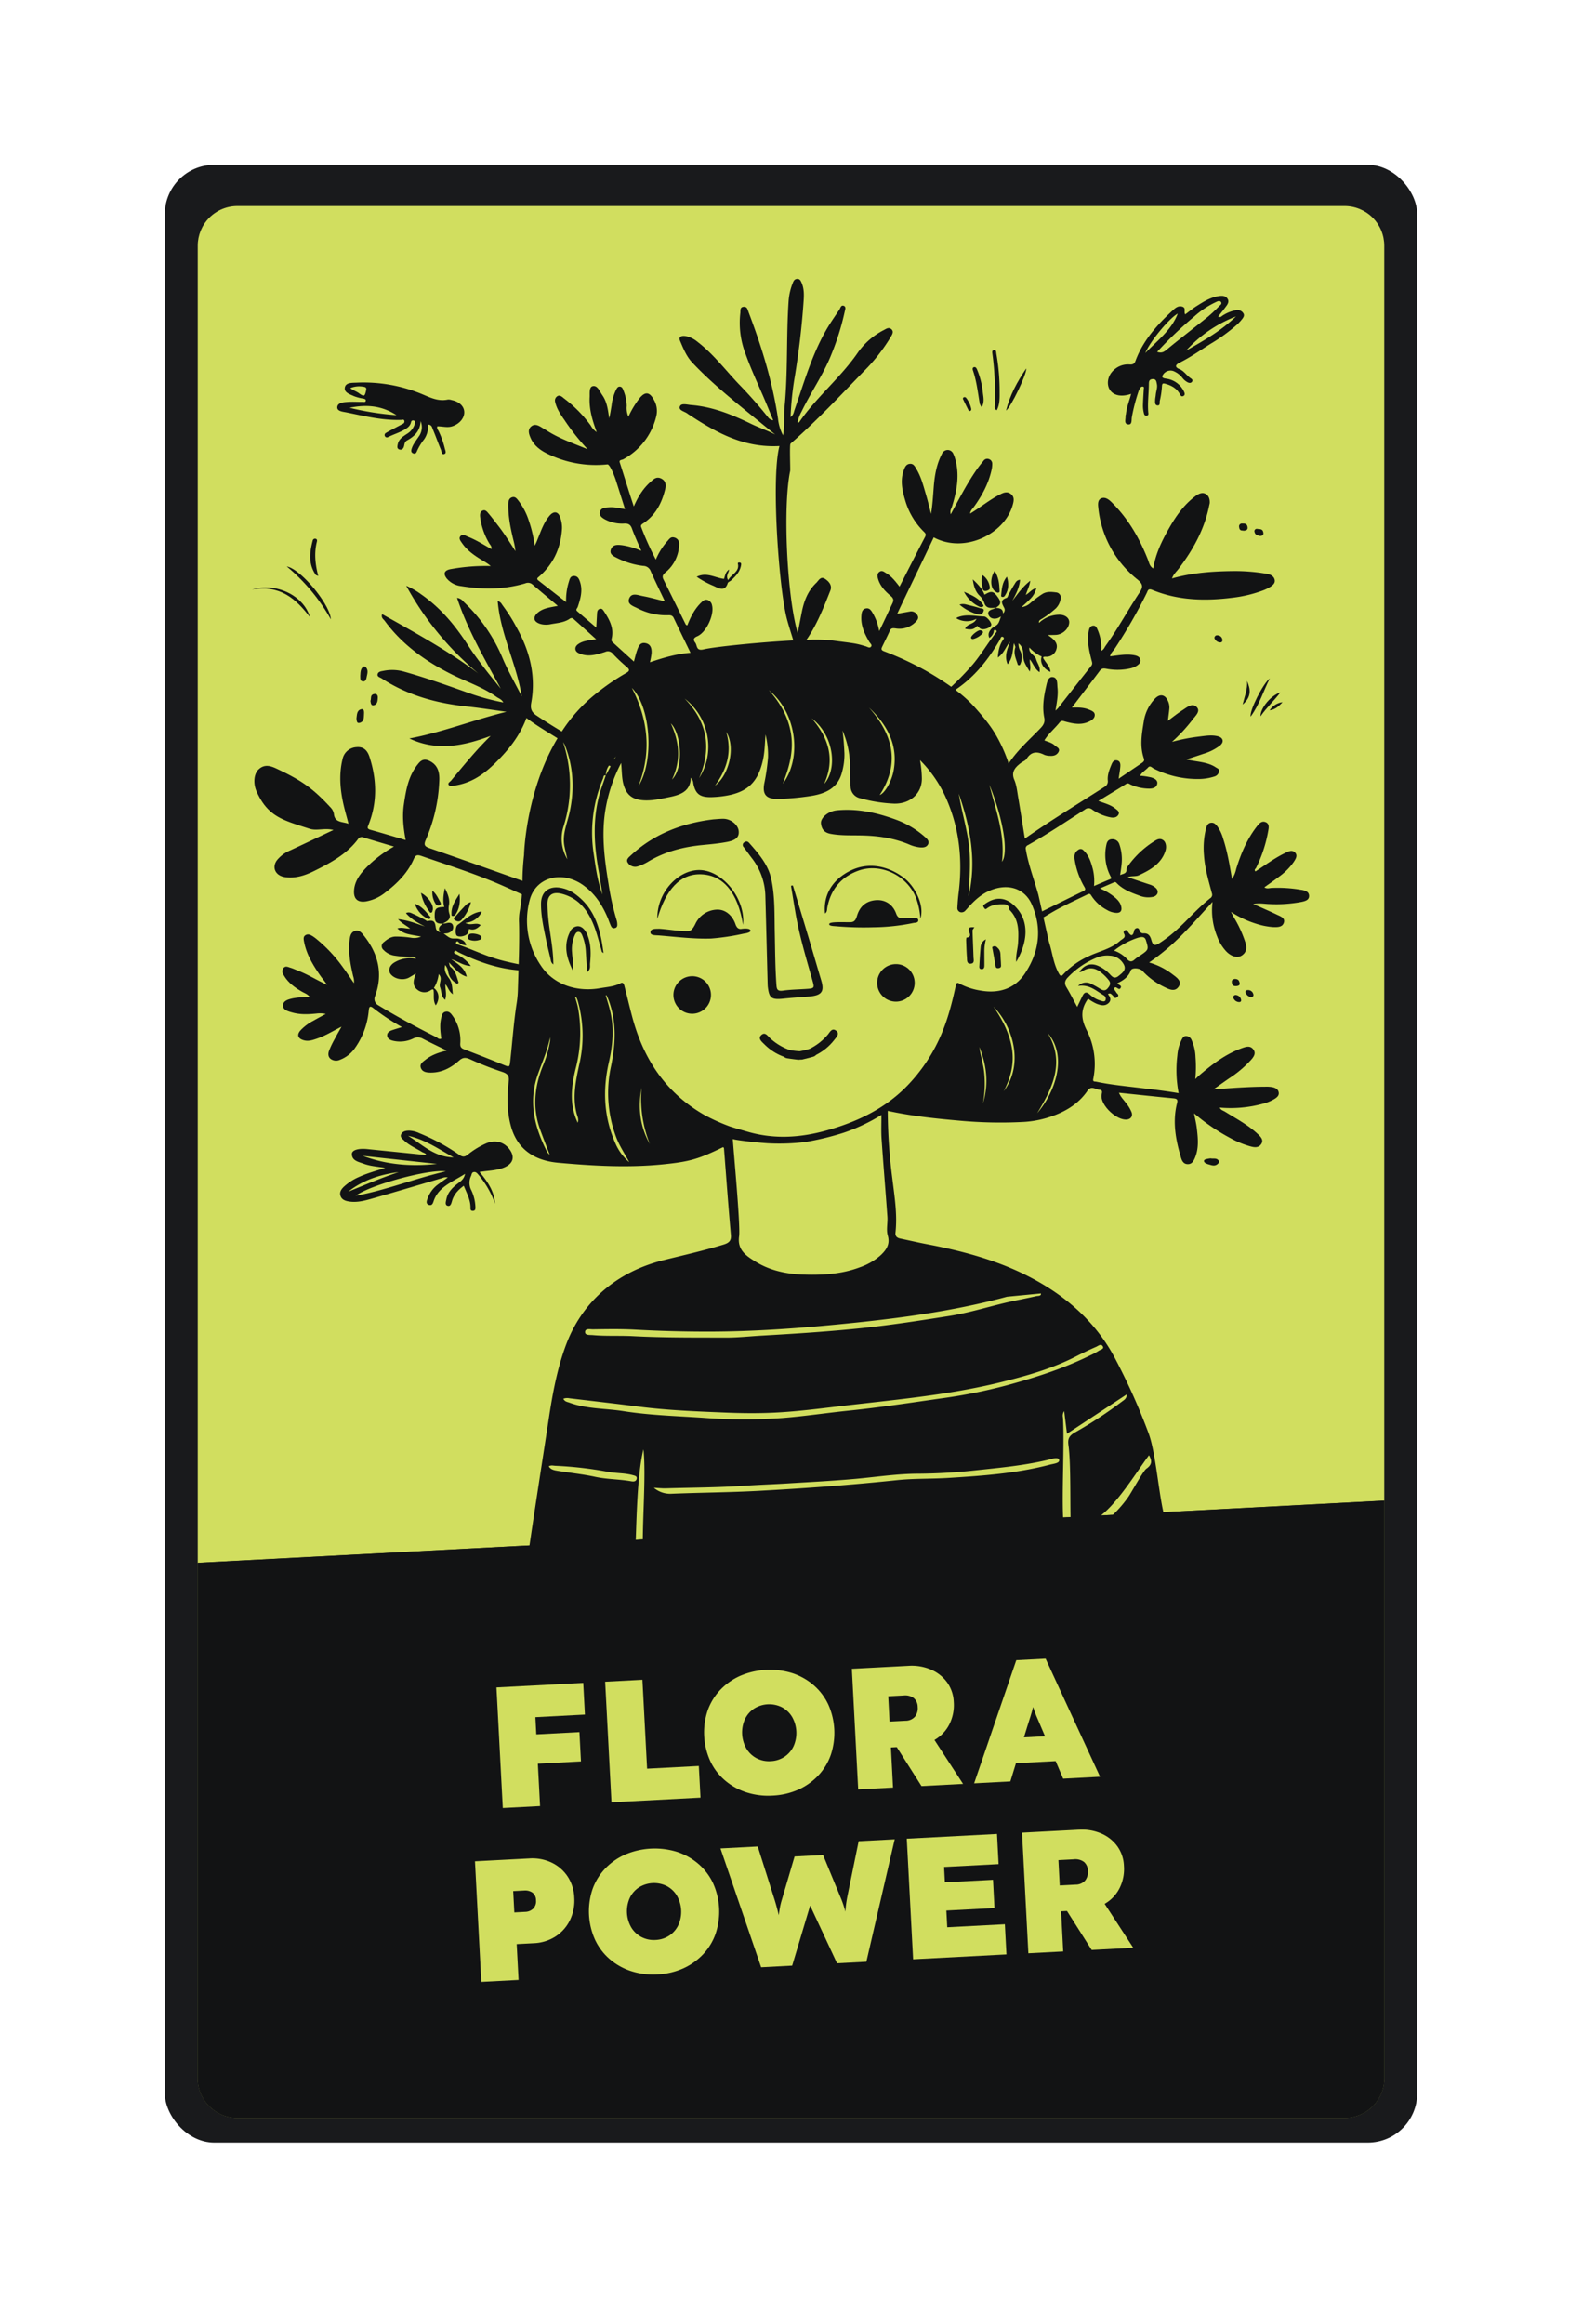 <svg xmlns="http://www.w3.org/2000/svg" xmlns:xlink="http://www.w3.org/1999/xlink" width="768" height="1128" viewBox="0 0 768 1128">
  <defs>
    <filter id="card_shadow" x="35" y="35" width="698" height="1050" filterUnits="userSpaceOnUse">
      <feOffset input="SourceAlpha"/>
      <feGaussianBlur stdDeviation="15" result="blur"/>
      <feFlood flood-opacity="0.6"/>
      <feComposite operator="in" in2="blur"/>
      <feComposite in="SourceGraphic"/>
    </filter>
    <clipPath id="clip-path">
      <path id="Pfad_580" data-name="Pfad 580" d="M475.276,564A19.26,19.26,0,0,0,456,583.247v889.506A19.262,19.262,0,0,0,475.276,1492h537.448A19.262,19.262,0,0,0,1032,1472.753V583.247A19.26,19.26,0,0,0,1012.724,564Z" fill="none"/>
    </clipPath>
    <clipPath id="clip-path-2">
      <rect id="Rechteck_13" data-name="Rechteck 13" width="616.818" height="968.755" transform="translate(435.591 543.623)" fill="none"/>
    </clipPath>
    <clipPath id="clip-path-3">
      <path id="Pfad_569" data-name="Pfad 569" d="M1049.506,560.194,435.591,596.615v656.062l616.818-36.593v-607.1Z" fill="none"/>
    </clipPath>
  </defs>
  <g id="_03_A_klima_flora_power" data-name="03_A_klima_flora_power" transform="translate(-360 -464)">
    <g id="heroes_card_bg">
      <rect id="bounding_box" width="768" height="1128" transform="translate(360 464)" fill="none"/>
      <g transform="matrix(1, 0, 0, 1, 360, 464)" filter="url(#card_shadow)">
        <rect id="card_shadow-2" data-name="card_shadow" width="608" height="960" rx="24" transform="translate(80 80)" fill="#191a1c"/>
      </g>
    </g>
    <g id="_03_A_klima_flora_power-2" data-name="03_A_klima_flora_power">
      <g id="Gruppe_252" data-name="Gruppe 252" clip-path="url(#clip-path)">
        <rect id="Rechteck_11" data-name="Rechteck 11" width="616.818" height="968.757" transform="translate(435.591 543.62)" fill="#d1de5f"/>
        <g id="Gruppe_247" data-name="Gruppe 247">
          <g id="Gruppe_246" data-name="Gruppe 246" clip-path="url(#clip-path-2)">
            <rect id="Rechteck_12" data-name="Rechteck 12" width="704.862" height="340.739" transform="translate(378.635 1226.641) rotate(-3.004)" fill="#121314"/>
          </g>
        </g>
        <path id="Pfad_510" data-name="Pfad 510" d="M435.591,1223.606v288.772h616.818V1191.327Z" fill="#121314"/>
        <g id="Gruppe_249" data-name="Gruppe 249">
          <g id="Gruppe_248" data-name="Gruppe 248" clip-path="url(#clip-path-3)">
            <path id="Pfad_511" data-name="Pfad 511" d="M607.339,1021.857c-2.79-3.732-7.21-4.771-11.669-2.72a40.231,40.231,0,0,0-8.534,5.269c-1.466,1.184-2.468,1.335-4.184.152a98.757,98.757,0,0,0-19.428-10.545,12.478,12.478,0,0,0-5.047-1.225c-1.524.048-2.974.292-3.691,1.693-.743,1.46.553,2.307,1.44,3.153,2.468,2.356,5.719,3.712,8.62,5.516.714.443,1.818.495,2.081,1.514q-14.322-1.45-28.578-2.893c-4.386-.439-7.5.43-7.517,2.354-.029,3.311,3.262,3.816,5.735,4.744,3.026,1.132,6.347,1.356,10.422,1.985-4.762,1.566-8.8,2.623-12.541,4.355a25.813,25.813,0,0,0-7.628,4.918c-1.226,1.226-2.13,2.627-1.491,4.413.646,1.808,2.328,2.367,4.08,2.646,3.9.625,7.65-.389,11.308-1.435,11.374-3.25,22.705-6.62,34.046-9.968a4.158,4.158,0,0,1,2.631-.253c-1.754,1.245-3.4,2.37-5,3.553a14.4,14.4,0,0,0-4.9,6.876c-.417,1.136-.778,2.435.811,2.9,1.539.446,1.907-.969,2.217-1.894,2.314-6.851,9.008-9.237,15.252-13.191-.521,2.587-2.067,3.56-3.454,4.615-2.7,2.06-4.975,4.37-5.626,7.691-.235,1.213-.854,2.872.737,3.234,1.378.31,1.7-1.381,2.026-2.465.88-2.981,2.834-5.219,5.69-7.3,1.409,3.54,3.175,6.659,3.25,10.289.02.8-.22,1.944,1.19,1.894,1.3-.047,1.217-1.077,1.2-1.948a20.5,20.5,0,0,0-1.963-8.033,7.6,7.6,0,0,1-.179-6.871c.372-.756.266-1.836,1.424-1.985,1.049-.136,1.664.688,2.228,1.347a44.836,44.836,0,0,1,8.022,13.978c-.377-5.853-3.475-10.613-7.526-15.363,3.985-.661,7.8-.643,11.368-1.951,4.81-1.761,6.088-5.14,3.173-9.045m-71.234,3.171,36.028,3.916c-12.328,1.367-24.357.466-36.028-3.916m-7.036,17.394c7-5.557,15.361-8.345,24.466-9.5-8.309,2.757-16.313,6.163-24.466,9.5m3.624,1.98c6.92-5.221,35.455-13.037,43.7-11.844-15.277,3.554-29.02,9.144-43.7,11.844m25.434-29.094c8.326,1.81,14.983,6.538,22.094,10.474-9.3-.1-15.185-6.186-22.094-10.474" fill="#121314"/>
            <path id="Pfad_512" data-name="Pfad 512" d="M909.126,655.169c-.875,3.341-2.16,6.437-2.5,9.707-.036.378-.27.761-.229,1.12.166,1.481-.961,3.857,1.43,4.025,1.812.126,1.406-2.139,1.63-3.479a87.682,87.682,0,0,1,3.33-12.788,6.248,6.248,0,0,1,.83-1.523,1.174,1.174,0,0,1,1.316-.554c.619.212.34.785.318,1.233-.143,2.666-.342,5.335-.4,8a14.768,14.768,0,0,0,.41,3.4c.152.7.363,1.664,1.5,1.439.97-.19.716-1.059.666-1.681-.369-4.486.236-8.961.308-13.44.021-1.181-.059-2.442,1.664-2.609,1.947-.19,1.986,1.236,2.233,2.458.356,1.749-.406,3.4-.551,5.1-.07.853-.286,1.7-.313,2.551-.034,1.034-.2,2.516,1.122,2.65,1.462.147.977-1.467,1.154-2.236a41.828,41.828,0,0,0,1.038-7.066c.077-1.489.553-1.521,1.845-1.148,2.872.831,5.225,2.185,6.7,4.694.347.587.676,1.675,1.743,1.232,1.118-.467.73-1.528.379-2.252a11.1,11.1,0,0,0-7.718-6.05c-1.013-.258-3.42-.2-2.625-1.711a4.308,4.308,0,0,1,5.13-2.164,10.547,10.547,0,0,1,4.5,3.377,7.743,7.743,0,0,0,2.485,2.1c.811.4,1.641.489,2.192-.312.516-.747-.116-1.27-.7-1.657-1.986-1.313-3.142-3.474-5.474-4.429-2.548-1.048-1.732-2.216.081-3.112,5.318-2.63,10.08-6.039,15.047-9.153a84.352,84.352,0,0,0,12.958-9.424,22.282,22.282,0,0,0,2.407-2.632c.667-.863,1.263-1.82.479-2.9a3.335,3.335,0,0,0-3.457-1.39,18.063,18.063,0,0,0-6.5,2.612c-.512.3-.961,1.109-2.2.518,1.492-1.917,2.929-3.637,4.205-5.452.744-1.059,1.127-2.284.191-3.468-.907-1.14-2.167-1.262-3.6-1.1-4.4.5-7.868,2.8-11.37,4.993-1.867,1.168-3.556,2.587-5.4,3.947-.825-1.213.566-3.132-1.415-3.734s-3.386.634-4.626,1.774c-7.716,7.107-14.52,14.809-18.081,24.478-.551,1.493-1.26,1.9-2.881,1.794a10.125,10.125,0,0,0-8.058,3.088c-2.727,2.706-3.266,6.887-1.321,9.521,1.879,2.54,5.607,3.212,10.127,1.657m50.88-37.577c-7.009,6.812-15.556,11.723-24.2,16.587a63.1,63.1,0,0,1,24.2-16.587m-20.162-.052a42.629,42.629,0,0,1,10.284-6.84c.682-.3,1.833-1.046,2.563-.163.762.917-.36,1.577-.918,2.143a67.918,67.918,0,0,1-5.453,5.12c-6.4,5.162-12.957,10.164-19.3,15.383-1.521,1.252-2.714,2.517-5.27,1.6a189.833,189.833,0,0,1,18.1-17.244m-8.11-1.32c-2.933,7.908-9.94,13.109-15.733,19.122,2.246-5.662,11.7-16.961,15.733-19.122" fill="#121314"/>
            <path id="Pfad_513" data-name="Pfad 513" d="M528.045,664.144c8.8,1.786,17.558,3.977,26.731,3.665.564-.018,1.292-.383,1.514.448a1.212,1.212,0,0,1-.687,1.457c-1.881,1-3.778,1.976-5.66,2.977-.9.475-1.79.955-2.645,1.491a1.117,1.117,0,0,0-.444,1.523,1.1,1.1,0,0,0,1.568.444c3.18-1.594,6.746-2.506,9.579-4.7a4.508,4.508,0,0,0,1.578-2.7.931.931,0,0,1,1.2-.643c.707.163.889.566.7,1.279a8.456,8.456,0,0,1-3.72,5.094c-2,1.313-4.089,2.551-4.658,5.088-.263,1.168-.451,2.252.834,2.626,1.435.42,2.065-.867,2.262-1.843.218-1.068.333-1.964,1.483-2.6,3.581-1.985,6.287-4.594,6.523-9.336a7.751,7.751,0,0,1-1.047,7.686c-1.19,1.795-2.586,3.481-3.255,5.534-.317.977-.515,1.985.732,2.435,1.274.46,1.594-.622,1.918-1.378a27.267,27.267,0,0,1,3.372-5.48,10.98,10.98,0,0,0,1.859-7.1c1.829,0,1.963,1.392,2.362,2.333,1.38,3.266,2.55,6.609,3.917,9.884.328.785.322,2.408,1.5,2.087,1.373-.376.587-1.775.365-2.764a41.537,41.537,0,0,0-2.983-8.365c-.306-.656-1-1.251-.655-2.333,2.507-.057,4.782.754,7.185,0,3.4-1.071,5.952-3.85,5.907-6.876-.043-2.872-2.375-5.129-6.106-5.891a4.806,4.806,0,0,0-1.821-.258c-4.637,1-8.325-.84-12.4-2.562a74.229,74.229,0,0,0-32.071-5.627c-2.124.086-5.207-.113-5.59,2.451-.355,2.4,2.55,3.194,4.5,4.115a21.633,21.633,0,0,0,4.429,1.156c.625.145,1.3.27,1.249.992-.059.857-.9.627-1.435.629-2.38.023-4.767-.145-7.136,0-2.037.127-4.859.269-5.224,2.286-.4,2.234,2.532,2.426,4.277,2.781m6.134-9.345c-1.218-.889-2.714-1.272-4.153-2.417a11.172,11.172,0,0,1,6.208-.7c1.245.14,1.8.452,1.5,1.788-.655,2.976-.961,3.218-3.558,1.328m18.287,10.719a135.168,135.168,0,0,1-22.78-3.6c8-1.659,15.592-1.152,22.78,3.6" fill="#121314"/>
            <path id="Pfad_514" data-name="Pfad 514" d="M843.907,663.11c1.517-2.945,1.372-6.07,1.367-9.18a105.676,105.676,0,0,0-1.575-18.217c-.125-.706.007-1.867-1.041-1.815-1.267.056-.936,1.27-.85,2.05a142.808,142.808,0,0,1,1.075,25.4,1.663,1.663,0,0,0,1.024,1.765" fill="#121314"/>
            <path id="Pfad_515" data-name="Pfad 515" d="M520.61,764.623c-.324-7.209-14.556-24.444-21.4-25.666a90.683,90.683,0,0,1,21.4,25.666" fill="#121314"/>
            <path id="Pfad_516" data-name="Pfad 516" d="M858.184,642.848c-4.318,6.348-7.965,13-9.783,20.439,2.36-1.656,10.229-17.988,9.783-20.439" fill="#121314"/>
            <path id="Pfad_517" data-name="Pfad 517" d="M835.654,659.988a7.688,7.688,0,0,0,.957,1.682c1.423-2.725.737-4.991.512-7.209a38.179,38.179,0,0,0-2.813-11.11c-.281-.665-.662-1.344-1.528-1.107-.684.188-.67.915-.482,1.467,1.831,5.321,2.4,10.827,3.354,16.277" fill="#121314"/>
            <path id="Pfad_518" data-name="Pfad 518" d="M510.46,763.559c-2.951-10.461-16.447-17.031-28.057-13.414,13.324-2.461,21.289,4.429,28.057,13.414" fill="#121314"/>
            <path id="Pfad_519" data-name="Pfad 519" d="M514.492,743.556c-1.489-5.678-2.031-11.094-.675-16.574.136-.547.222-1.233-.558-1.462a1.14,1.14,0,0,0-1.466.9c-1.465,5.681-2.179,11.317,1.482,16.588.127.183.512.24,1.217.552" fill="#121314"/>
            <path id="Pfad_520" data-name="Pfad 520" d="M976.45,793.27c-3.371,2.539-10.005,15.911-9.309,18.548,4.345-5.921,6.217-12.5,9.309-18.548" fill="#121314"/>
            <path id="Pfad_521" data-name="Pfad 521" d="M981.559,800.1c-4.4,1.356-9.719,7.465-9.642,11.6,3.171-4.527,6.8-7.775,9.642-11.6" fill="#121314"/>
            <path id="Pfad_522" data-name="Pfad 522" d="M947.708,1026.27a15.082,15.082,0,0,0-2.351.414c-1.169.387-1.081,1.2-.233,1.829a7.033,7.033,0,0,0,2.01.776c1.4.466,2.811.8,4.06-.353.483-.439.818-1.05.349-1.675-1-1.321-2.482-.695-3.835-.991" fill="#121314"/>
            <path id="Pfad_523" data-name="Pfad 523" d="M830.18,663.132c.079.157.292.256.449.385.832-.072.961-.588.843-1.213a12.969,12.969,0,0,0-2.317-5.009,1,1,0,0,0-1.317-.43.711.711,0,0,0-.249,1.017c.839,1.758,1.711,3.508,2.591,5.25" fill="#121314"/>
            <path id="Pfad_524" data-name="Pfad 524" d="M963.247,806c4.456-3.791,3.837-7.63,2.112-11.477.417,3.838-1.194,7.643-2.112,11.477" fill="#121314"/>
            <path id="Pfad_525" data-name="Pfad 525" d="M976.365,808.772c2.788-.342,4.536-2.1,6.247-3.913a8.77,8.77,0,0,0-6.247,3.913" fill="#121314"/>
            <path id="Pfad_526" data-name="Pfad 526" d="M964.658,945.755a3.5,3.5,0,0,0,2.7,2.259c.943-.106,1.246-.643,1.113-1.3a2.6,2.6,0,0,0-2.723-2.139c-.7-.021-1.328.48-1.09,1.181" fill="#121314"/>
            <path id="Pfad_527" data-name="Pfad 527" d="M969.036,722.2c.376,1.67,1.7,1.65,2.636,1.937.936-.016,1.759-.317,1.646-1.417-.222-2.193-1.793-1.808-2.931-2.007a1.135,1.135,0,0,0-1.351,1.487" fill="#121314"/>
            <path id="Pfad_528" data-name="Pfad 528" d="M963.032,718.109a1.362,1.362,0,0,0-1.486,1.65c.2,2.191,1.505,1.573,2.2,1.842,1.083-.111,2.144-.3,1.87-1.865-.315-1.81-1.607-1.6-2.589-1.627" fill="#121314"/>
            <path id="Pfad_529" data-name="Pfad 529" d="M951.056,772.392a1.266,1.266,0,0,0-1.482,1.363,3.125,3.125,0,0,0,2.647,2.069c1.032.1,1.34-.691,1.17-1.5a2.418,2.418,0,0,0-2.335-1.931" fill="#121314"/>
            <path id="Pfad_530" data-name="Pfad 530" d="M961.452,950.393c.789.064,1.183-.416,1.061-1.043a2.769,2.769,0,0,0-2.29-2.345,1.22,1.22,0,0,0-1.584,1.037,3.1,3.1,0,0,0,2.813,2.351" fill="#121314"/>
            <path id="Pfad_531" data-name="Pfad 531" d="M960.563,942.587c1.4-.217,1.383-1.023,1.183-1.69-.247-.829-.482-1.723-2.346-1.757-1.663.4-1.45,1.22-1.355,1.956.115.907.573,1.792,2.518,1.491" fill="#121314"/>
            <path id="Pfad_532" data-name="Pfad 532" d="M725.074,880.631a31.172,31.172,0,0,1,6.487,18.726c.4,14.012.734,28.031,1.1,42.045.015.57.031,1.145.1,1.713.677,5.468,1.824,6.231,7.826,5.591,4.019-.428,8.058-.677,12.088-1,6.213-.505,7.63-2.358,6.009-7.82-1.958-6.592-3.88-13.2-5.85-19.783q-3.937-13.158-7.92-26.3c-.306.05-.612.1-.918.154.708,4.278,1.408,8.56,2.127,12.839,1.89,11.211,5.177,22.111,8.273,33.056,1.09,3.852,1.011,3.9-3.364,4.185-3.622.233-7.274.282-10.853.792-2.423.344-3.069-.358-3.223-2.42-.639-8.562-.648-17.149-.834-25.729-.188-8.761.156-17.576-1.743-26.206-1.48-6.74-5.98-12-10.554-17.167-.584-.661-1.269-1.277-2.361-.523a1.468,1.468,0,0,0-.4,2.437c1.356,1.791,2.632,3.633,4.008,5.41" fill="#121314"/>
            <path id="Pfad_533" data-name="Pfad 533" d="M701.288,874.137c3.921-.369,7.865-.738,11.719-1.478,4.438-.853,5.9-2.476,5.6-5.316-.322-2.977-3.762-5.826-7.3-5.9-1.65-.036-3.312.174-4.966.271-15.344,1.85-28.973,7.155-40.057,17.441-1.074,1-2.557,2.085-1.46,3.669a4.2,4.2,0,0,0,4.869,1.673,23.346,23.346,0,0,0,5-2.289c8.113-4.881,17.093-7.179,26.6-8.068" fill="#121314"/>
            <path id="Pfad_534" data-name="Pfad 534" d="M795.106,861.917c-9.185-3.391-18.671-5.541-28.719-4.6-4.449.414-7.992,3.665-7.833,6.238.3,3.3,1.983,4.689,4.735,5.2,4.7.874,9.484.686,14.228.756,8.253.12,16.236,1.191,23.779,4.359a17.241,17.241,0,0,0,5.318,1.444c1.487.118,3.03.03,3.84-1.344.856-1.453-.141-2.562-1.2-3.515a43.759,43.759,0,0,0-14.146-8.537" fill="#121314"/>
            <path id="Pfad_535" data-name="Pfad 535" d="M720.139,914.844c-1.816.36-2.623-.858-3.119-2.3-1.378-3.99-4.674-7.2-9.035-7.025a12.035,12.035,0,0,0-10.4,6.892c-.7,1.466-1.861,3.476-3.326,3.519-4.864.152-9.1-.806-14.275-1.127-1.65.093-4.264-.238-4.212,1.806.039,1.516,2.618,1.322,4.21,1.448,8.384.675,16.9,1.768,25.277,1.49a113.351,113.351,0,0,0,15.908-2.4c1.115-.083,3.194-.64,3.187-1.353-.014-1.494-3.919-1.005-4.216-.946" fill="#121314"/>
            <path id="Pfad_536" data-name="Pfad 536" d="M803.694,909.511a49.376,49.376,0,0,0-5.451.2c-1.718.1-2.614-.652-3.194-2.261-1.793-4.954-6.1-7.31-11.233-6.337-4.4.83-6.685,3.755-7.786,7.439-.549,1.84-1.188,3.019-3.142,3.056-3.262.058-10.275-.347-10.3.866-.349.944,2.049,1.028,2.976,1.091a156.409,156.409,0,0,0,18.451.528,100.575,100.575,0,0,0,19.654-2.146c.914-.077,2.113-.133,2.126-1.227s-1.183-1.163-2.1-1.2" fill="#121314"/>
            <path id="Pfad_537" data-name="Pfad 537" d="M638.911,897.733a16.943,16.943,0,0,0-5.51-2.519c-6.4-1.681-10.708,1.256-10.753,7.415-.05,6.142,1.346,12.117,2.581,18.1.64,3.08,1.44,6.133,2.145,9.2a2.977,2.977,0,0,0,1.26,2.184c-.039-6.21-1.09-11.995-1.906-17.8a90.974,90.974,0,0,1-.957-11.393c-.063-4.52,2.5-6.3,7.219-5.016,6.834,1.868,11.03,6.358,13.9,12.132,2.418,4.866,3.6,10.083,5.1,15.209.129.432.034.973.975,1.3-1.449-11.106-3.838-21.576-14.058-28.812" fill="#121314"/>
            <path id="Pfad_538" data-name="Pfad 538" d="M765.846,964.224c-2.117-1.5-3.071,1.03-4.182,2.2a27.278,27.278,0,0,1-8.627,6.659,34.361,34.361,0,0,1-4.78,1.156,34.011,34.011,0,0,1-4.887-.584,27.277,27.277,0,0,1-9.357-5.59c-1.24-1.03-2.489-3.431-4.411-1.689-1.875,1.7.288,3.307,1.548,4.575a25.8,25.8,0,0,0,9.407,5.977,3.223,3.223,0,0,0,1.738.756c.955.158,1.909.287,2.779.4.376.056.753.1,1.127.14.51.061.97.113,1.335.163.319-.013.641-.045.963-.075.32-.009.644-.015.963-.04.359-.091.805-.2,1.3-.319.369-.08.736-.17,1.1-.272.852-.21,1.783-.453,2.711-.722a3.226,3.226,0,0,0,1.638-.957,25.782,25.782,0,0,0,8.632-7.046c1.1-1.408,3.055-3.261.995-4.726" fill="#121314"/>
            <path id="Pfad_539" data-name="Pfad 539" d="M837.928,902.932c-.791.579-.734.871-.249,1.564.439.629.555,1.1,1.469.4,2.518-1.93,5.614-2.082,8.651-1.966.449.018,1.981.556,1.986,1.74a1.726,1.726,0,0,0,.578,1.254c4.318,4.52,4.162,10.051,3.881,15.569-.152,2.931-1.157,5.808-.934,9.413,5.748-9.759,6.441-19.887-.44-26.892-4.579-4.663-9.629-4.982-14.942-1.082" fill="#121314"/>
            <path id="Pfad_540" data-name="Pfad 540" d="M644.391,916.248c-.928-1.424-2.149-2.755-4.1-2.66a4.429,4.429,0,0,0-3.636,2.848c-3.185,6.425-1.591,12.522,1.36,18.509.61-2.918-.15-5.772-.306-8.648a16.973,16.973,0,0,1,1.215-8.139c.36-.8.764-1.781,1.772-1.842,1.231-.077,1.687,1.036,2.036,1.885a24.324,24.324,0,0,1,1.673,7.8c.2,3.134.376,6.269.591,9.879,1.938-1.449,1.331-3.006,1.455-4.255.436-4.382.506-8.775-.992-13.027a11.015,11.015,0,0,0-1.072-2.354" fill="#121314"/>
            <path id="Pfad_541" data-name="Pfad 541" d="M798.5,889.843c-8.206-6.036-17.535-7.276-25.715-3.209-8.7,4.321-13.2,11.844-12.284,20.754,1.145-.783.934-1.874,1.107-2.788,1.586-8.438,6.278-14.777,15.1-17.984,11-4,24.2,2.548,28.206,13.813a34.554,34.554,0,0,1,1.886,9.444c2.137-6.31-2.539-15.795-8.3-20.03" fill="#121314"/>
            <path id="Pfad_542" data-name="Pfad 542" d="M701.236,886.41c-10.891-1.381-22.43,10.121-22.12,23.6,4.069-14.209,11.08-22.074,21.406-21.628,10.611.459,17.612,8.768,20.219,24.522,1.152-12.165-8.9-25.145-19.505-26.489" fill="#121314"/>
            <path id="Pfad_543" data-name="Pfad 543" d="M830.446,916.163c.243.783,1.394,2.727-1.237,2.931a4.806,4.806,0,0,0-.168,1.63c.091,2.654.156,5.312.369,7.96.1,1.233-.219,3.159,1.775,3.071,2.052-.091,1.451-1.933,1.412-3.182-.14-4.3-.356-8.6-.462-12.908-.011-.457.5-.932.868-1.561-2.047-.111-3.221-.077-2.557,2.059" fill="#121314"/>
            <path id="Pfad_544" data-name="Pfad 544" d="M836.068,923.747c-.283,2.938-.446,5.887-.616,8.836-.043.729-.227,1.7.916,1.824,1.283.141,1.509-.8,1.518-1.711.023-2.095-.027-4.193-.018-6.292a22.309,22.309,0,0,1,.757-6.443,4.406,4.406,0,0,0-2.557,3.786" fill="#121314"/>
            <path id="Pfad_545" data-name="Pfad 545" d="M844.347,924.1c-.471-.428-.866-1.046-2-.736-.959.258-.606.725-.515,1.2.535,2.808,1.009,5.628,1.5,8.444.088.489.267.966,1.208.932,1.144-.043,1.437-.608,1.425-1.21-.015-1.143-.12-2.282-.188-3.422-.172-1.777.268-3.665-1.428-5.206" fill="#121314"/>
            <path id="Pfad_546" data-name="Pfad 546" d="M841.228,767.361c.288-.937-2.042-4.058-3.47-4.115-4.4-.17-8.859-1.392-13.177.525-.131.059-.2.242-.294.367a10,10,0,0,0,9.746.226c-1.035,2.75-4.673,2.3-5.485,4.83,2.181.459,4.187.654,5.785-1.385.748.335,1.119,1.308,2.169,1.537,1.682.362,4.325-.7,4.726-1.985" fill="#121314"/>
            <path id="Pfad_547" data-name="Pfad 547" d="M837.474,760.65c.506-1.326-.977-1.258-1.673-1.469-2.282-.706-4.63-1.24-6.958-1.826a5.411,5.411,0,0,0-3.035.106,22.94,22.94,0,0,0,8.985,4.771,2.167,2.167,0,0,0,2.681-1.582" fill="#121314"/>
            <path id="Pfad_548" data-name="Pfad 548" d="M828,751.231a15.877,15.877,0,0,0,7.5,7.283,1.753,1.753,0,0,0,1.688-.1c.572-.415.059-.836-.176-1.189-2.1-3.143-5.628-4.454-9.01-6" fill="#121314"/>
            <path id="Pfad_549" data-name="Pfad 549" d="M842.892,741.122c-2.4,3.454-2.11,8.485.3,9.947.467.281.836.759,1.528.571.77-.213.528-.792.512-1.218-.1-3.128-.431-6.217-2.344-9.3" fill="#121314"/>
            <path id="Pfad_550" data-name="Pfad 550" d="M846.712,753.749c.709.043.986-.418,1.249-.828,1.87-2.9,1.8-5.916.852-9.024-2.364,2.843-2.5,6.075-2.813,9.273-.034.355.3.554.712.579" fill="#121314"/>
            <path id="Pfad_551" data-name="Pfad 551" d="M837.037,749.666c.066.547.39,1.349,1.67,1.147.936-.145,1.884-.754,1.83-1.362a8.379,8.379,0,0,0-3.527-6.29c-.982,2.512-.213,4.506.027,6.505" fill="#121314"/>
            <path id="Pfad_552" data-name="Pfad 552" d="M831.4,773.575c.159.641.771.7,1.34.525a9.4,9.4,0,0,0,3.987-2.374c1.033-1.048.229-1.521-.755-1.781-1.074-.281-4.649,2.546-4.572,3.63" fill="#121314"/>
            <path id="Pfad_553" data-name="Pfad 553" d="M593.873,906.629c-.154-.054-.321-.169-.464-.149-4.731.659-7.7,4-11.243,6.43-1.154.792-1.222,4.6-.419,5.224,1.1.862,3.93.36,5.1-.817.739-.738.465-1.739.882-2.406,2.548.858,4.1-.349,5.628-1.867-2.183-1.673-4.937.595-7.439-1.146a9.417,9.417,0,0,0,7.951-5.269" fill="#121314"/>
            <path id="Pfad_554" data-name="Pfad 554" d="M581.354,908.519c-.446.538-1.722,1.254-.508,2.091.973.672,2.224.966,3.169-.086a20.44,20.44,0,0,0,4.6-8.639,5.093,5.093,0,0,0-2.58,1.492c-1.58,1.7-3.209,3.365-4.683,5.142" fill="#121314"/>
            <path id="Pfad_555" data-name="Pfad 555" d="M579.184,907.532c.016.414-.159,1.032.562,1.075a1.668,1.668,0,0,0,1.46-.8c1.981-3.081,2.28-6.444,1.863-9.952-1.882,3.044-4.028,5.971-3.885,9.673" fill="#121314"/>
            <path id="Pfad_556" data-name="Pfad 556" d="M569.345,906.968c.574-.141.54-.7.685-1.139.752-2.265-2.011-6.59-5.649-8.435a21.677,21.677,0,0,0,3.906,8.779c.24.36.419.951,1.058.8" fill="#121314"/>
            <path id="Pfad_557" data-name="Pfad 557" d="M567.34,909.765c.435.22.909.475,1.4.109a.542.542,0,0,0,.177-.815c-2.124-2.517-4.134-5.147-7.539-6.41a12.268,12.268,0,0,0,5.962,7.116" fill="#121314"/>
            <path id="Pfad_558" data-name="Pfad 558" d="M573.429,903.373c.836-.312.551-1.1.27-1.589-1.027-1.765-1.757-3.723-3.772-5.464a10.1,10.1,0,0,0,1.684,6.6,1.6,1.6,0,0,0,1.818.457" fill="#121314"/>
            <path id="Pfad_559" data-name="Pfad 559" d="M587.657,917.654c-.646.984-1.011,2.089.48,2.575a7.294,7.294,0,0,0,4.731-.045,1.137,1.137,0,0,0,.775-1.539c-.6-1.3-5.281-2.066-5.986-.991" fill="#121314"/>
            <path id="Pfad_560" data-name="Pfad 560" d="M711.48,744.982c-4.355-.51-8.4-3.436-13.263-1.026a44.172,44.172,0,0,0,8.283,4.466c2.645,1.254,5.456,2.861,6.795-1.408.154-.491,1.02-.769,1.5-1.193,2.407-2.118,4.506-4.4,4.98-7.6.09-.616.013-1.071-.68-1.166-.381-.052-1.023-.018-.88.609.884,3.888-3.169,5.027-4.735,7.935-1.274-2.148.313-3.517.46-5.14-1.759,1.172-1.935,3-2.463,4.527" fill="#121314"/>
            <path id="Pfad_561" data-name="Pfad 561" d="M844.608,754.136c-2.272-3.295-3.262-3.514-6.655-1.464-1.12-2.965-3.319-5.223-5.694-7.435.383,2.823,1.09,5.6,3.071,7.682a9.213,9.213,0,0,1,2.5,3.687c.832,2.865,3.246,2.56,5.608,2.36,2.421-1.4,2.711-2.593,1.17-4.83" fill="#121314"/>
            <path id="Pfad_562" data-name="Pfad 562" d="M991.757,895.936a65.343,65.343,0,0,0-14.528-.926c-1.067.055-2.212.543-3.438-.312,2.423-1.747,4.8-3.375,7.065-5.117a30.032,30.032,0,0,0,7.172-7.17c.963-1.478,2.137-3.241.544-4.717-1.471-1.365-3.312-.328-4.876.43-5.084,2.458-9.513,5.83-14.212,8.847-.866-.785.046-1.247.3-1.736A65.675,65.675,0,0,0,975.74,866.9c.263-1.4.413-3.078-1.278-3.8-1.913-.821-3.173.611-4.119,1.813-4.95,6.288-7.908,13.408-10.209,20.793a14.423,14.423,0,0,1-2.031,4.986c-1.194-6.991-2.278-13.435-4.338-19.682a18.923,18.923,0,0,0-2.663-5.732c-.782-1.03-1.63-2.087-3.192-1.908-1.641.19-2.09,1.539-2.414,2.713a39.12,39.12,0,0,0-1.008,13.016c.394,6.351,2.239,12.405,3.855,18.51a1.979,1.979,0,0,1-.875,2.412c-9.547,7.7-14.051,14.877-24.412,21.639-2.461,1.607-3.354,1.324-4.1-1.3-.537-1.885-1.288-3.465-3.826-3.338A1.738,1.738,0,0,1,913.3,915.8c-.27-.575-.437-1.4-1.383-1.317a1.583,1.583,0,0,0-1.36,1.4c-.664,2.924-1.72,2.315-2.994.353-.319-.489-.689-1.036-1.451-.683a1.07,1.07,0,0,0-.5,1.5c1.233,2.121-.687,2.56-1.922,3.669-4.338,3.893-10.173,5.016-15.284,7.462a38.221,38.221,0,0,0-12.02,8.524c-.929,1.025-1.4,1.478-2.3-.116-2.77-4.891-3.133-10.132-4.862-15.41l-2.672-11.883c1.765-1.063,3.585-2.177,5.458-3.225,5.156-2.885,10.569-5.334,15.9-7.926.968-.468,1.353-.33,1.845.512a20.207,20.207,0,0,0,7.557,6.966,9.818,9.818,0,0,0,4.545,1.455c1.888.091,2.763-.821,2.538-2.539-.31-2.352-1.883-3.958-3.7-5.391a28.366,28.366,0,0,0-6.729-3.911c2.436-1.05,4.59-1.971,6.734-2.908a.97.97,0,0,1,1.3.19c2.956,3.132,6.975,4.723,11.041,6.16a11.4,11.4,0,0,0,6.789.618c2.187-.575,2.883-2.607,1.394-4.148a7.789,7.789,0,0,0-3.3-1.874c-3.4-1.112-6.775-2.259-10.508-3.506,2-.758,3.869-.2,5.449-.928,5.771-2.662,11.034-5.783,12.947-12,.565-1.831.2-4.035-1.056-4.975-1.743-1.308-3.294-.246-4.624.591a45.446,45.446,0,0,0-12.623,12,2.863,2.863,0,0,0-.63,1.614c.075,2.091-1.766,2.005-3.094,2.684.238-1.741.5-3.275.65-4.821a22.4,22.4,0,0,0-1.047-10.2,3.476,3.476,0,0,0-3.493-2.385c-1.858.031-2.511,1.242-2.795,2.716a22.555,22.555,0,0,0,2.09,15.424c.338.627.535.926-.319,1.274-2.564,1.048-5.1,2.159-7.78,3.3a24.711,24.711,0,0,0-.564-8.228c-.893-3.286-1.825-6.57-4.547-9.093a1.811,1.811,0,0,0-2.477-.27c-2.068,1.279-2.07,3.262-1.737,5.09a37.728,37.728,0,0,0,4.656,12.944c.748,1.234.429,1.578-.73,2.137-6,2.9-11.97,5.864-17.943,8.815-.618.3-1.237.607-1.851.915l-1.825-8.1c-1.925-6.923-4.941-14.926-6.075-21.983a1.682,1.682,0,0,1,1.016-2.071c9.508-5.348,18.5-11.407,27.642-17.262a2.73,2.73,0,0,1,3.545-.027,22.921,22.921,0,0,0,8.917,3.8c1.564.289,3.012.09,3.8-1.252.859-1.471-.592-2.284-1.535-3.049-2.187-1.785-5.025-2.512-8.173-3.659,4.769-2.906,9.166-5.543,13.5-8.268,1-.627,1.516.027,2.208.33a22.109,22.109,0,0,0,8.976,1.951c1.768,0,3.509-.5,3.878-2.258.4-1.89-1.4-2.7-2.926-3.171a35.582,35.582,0,0,0-5.381-.815c.906-1.77,2.708-2.669,3.905-4.024.957-1.087,1.884.115,2.67.525a47.342,47.342,0,0,0,22.309,5.081,25.55,25.55,0,0,0,7.319-1.247,3.118,3.118,0,0,0,2.117-2.286c.4-1.252-.741-1.566-1.557-2.107-4.06-2.718-9.044-2.641-14.307-3.85,3.125-1.028,5.707-1.847,8.264-2.725a25.093,25.093,0,0,0,8.087-4.047c2.088-1.733,1.571-3.861-1.131-4.515-2.967-.72-5.975-.192-8.935.167a89.881,89.881,0,0,0-13.246,2.583,80.422,80.422,0,0,0,10.021-10.855c1.389-1.86,4.143-4.148,1.758-6.246-2.087-1.843-4.624.4-6.6,1.663-2.453,1.564-4.706,3.395-7.181,5.208.258-2.091.544-4.058.725-6.032a7.491,7.491,0,0,0-.836-3.895c-1.347-2.822-3.774-3.243-6.073-.919a20.54,20.54,0,0,0-5.539,11.376c-.975,5.927-1.993,11.911.09,17.816.37,1.046-.217,1.611-1.011,2.15-3.669,2.485-7.339,4.975-11.251,7.627.313-2.2.671-4.06.811-5.932.093-1.247-.07-2.716-1.709-2.98-1.682-.277-2.248,1.2-2.7,2.306-.979,2.4-1.911,4.83-1.677,7.46a2.928,2.928,0,0,1-1.412,2.974c-12.932,8.335-26.153,16.293-38.855,25.237-1.118-6.952-2.163-13.7-3.3-20.432-.46-2.719-.737-5.557-1.813-8.076-1.646-3.861.412-6.122,3.291-8.281.879-.661,2.151-1.087,2.665-1.917,2.228-3.608,5.123-3.719,8.673-1.926a7.6,7.6,0,0,0,2.706.471c1.791.14,3.346-.383,4.15-1.945.9-1.733-.94-2.277-1.877-3.157-1.332-1.261-3.189-1.684-5.018-2.408,1.988-3.3,5.039-5.778,7.4-8.732.941-1.183,1.868-.647,2.992-.353,3.688.967,7.392,1.736,11.154.007,1.612-.742,2.979-1.722,2.915-3.379-.056-1.487-1.657-2.021-3-2.562-2.52-1.016-5.2-.973-8.1-.908,4.64-6.106,9.18-12.025,13.643-17.995,1.036-1.383,2.33-.969,3.613-.77a28.418,28.418,0,0,0,11.111-.269,9.7,9.7,0,0,0,3.106-1.265c1.16-.756,2.121-1.7,1.736-3.092-.376-1.365-1.68-1.819-3.062-2.062-3.822-.67-7.6.1-11.6.568.244-1.636,1.466-2.512,2.178-3.6a243.823,243.823,0,0,0,15.617-27.148c.528-1.086.61-2.358,2.731-1.482,12.487,5.146,25.632,5.465,39,3.772a62.936,62.936,0,0,0,14.854-3.591,19.184,19.184,0,0,0,3.4-1.687c1.313-.835,2.534-1.905,2.074-3.578-.446-1.632-1.935-2.412-3.656-2.709a90.513,90.513,0,0,0-16.347-1.347c-9.957.107-19.856.765-29.795,3.572.682-2.021,2.08-3.214,3.128-4.583,7.208-9.427,12.727-19.523,14.951-30.951a7.486,7.486,0,0,0,.242-1.122c.079-1.92-.5-3.823-2.389-4.572-1.593-.634-3.291.29-4.715,1.378-6.244,4.76-10.227,11.009-13.792,17.527-3,5.486-5.531,11.135-6.535,17.495-1.786-1.1-1.958-2.707-2.487-4.051-4.1-10.456-9.556-20.139-17.922-28.3-1.335-1.3-2.852-2.27-4.429-1.851-1.925.507-2.061,2.453-1.884,4.139a51.01,51.01,0,0,0,19.031,35.366c2.659,2.182,2.931,3.542,1.038,6.385-5.653,8.492-10.444,17.459-16.433,25.781-.6.838-.893,1.922-2.2,2.5a21.215,21.215,0,0,0-1.791-10.378c-.367-.869-.8-1.93-2.069-1.84-1.34.1-1.839,1.1-2.079,2.2-1.065,4.921.034,9.669,1.222,14.4.251,1.005.73,1.874-.127,2.949-5.4,6.8-10.726,13.654-16.08,20.485a16.54,16.54,0,0,1-1.235,1.188c.61-3.972,1.367-7.521.966-11.081-.223-1.978.219-5.009-2.433-5.2-2.187-.161-2.667,2.711-3.1,4.592-1.145,4.99-1.913,10.029-.9,15.1.406,2.026-.188,3.395-1.706,5-5.211,5.506-11.1,10.485-15.575,17.284a72.408,72.408,0,0,0-4.959-11.649c-2.269-4.234-4.669-8.082-12.129-16.347a62.944,62.944,0,0,0-8.776-7.773c9.495-6.355,16.125-14.906,21.624-24.332.321-.552.453-1.7,1.316-1.388,1.2.435.266,1.363-.092,1.924-1.535,2.422-2,5.047-2.235,8.1,3.062-2.073,3.821-5.278,5.947-7.661-1.337,3.542-2.908,6.955-1.2,10.906,2.591-3.012,2.4-6.568,3.053-10.218.716,1.7.807,1.727.617,2.338-.83,2.659.29,5.044,1.074,7.482.138.439.2.985.9.867.478-.082.517-.53.673-.894a7.154,7.154,0,0,0-.143-5.993,6.96,6.96,0,0,1-.879-3.7c2.366,1.924,2.285,4.277,2.33,6.493.054,2.616,1.56,4.542,3.085,7.206.8-2.329-.138-3.965.1-5.907,1.644,2.058,2.271,4.531,4.667,6.2.58-2.574-1.106-4.3-1.643-6.29-.56-2.087-3.745-2.759-3.269-5.683a19,19,0,0,0,5.395,4.115c.172.086.623-.016.476.538-.766,2.852.991,5.742,4.368,7.18-.154-2.368-1.818-3.979-2.983-5.8-.492-.765-1.213-1.607.621-1.573a4.984,4.984,0,0,0,5.3-3.873c.646-2.263-.712-3.994-2.534-5.407-.447-.344-.909-.674-1.657-1.231,1.516-.029,2.708-.018,3.9-.077,3.337-.17,6.424-3.135,6.458-6.172.02-2.019-1.968-3.6-4.683-3.614a14.294,14.294,0,0,0-9.976,3.972c-.263-1.25.755-1.564,1.44-2.006a45.877,45.877,0,0,0,6.686-5.024,8.338,8.338,0,0,0,2.383-4.785,2.477,2.477,0,0,0-2.247-3c-2.158-.276-4.5-.543-6.593.761a48.885,48.885,0,0,0-5.9,4.438,7.9,7.9,0,0,1-4.272,1.969c1.418-1.331,2.9-2.612,4.238-4a10.448,10.448,0,0,0,2.956-5.273c-2.262.563-3.246,2.252-5.1,3.316.653-2.268,1.791-4.111,2.161-6.865-3.842,3-6.123,6.457-8.72,9.716,1.795-3.243,3.42-6.445,3.76-10.157-1.711.122-2.137,1.274-2.706,2.161-1.034,1.6-1.907,3.293-2.845,4.95-.31.554-.476,1.471-.929,1.616-3.638,1.163-2.049,3.112-1.134,5.063a2.122,2.122,0,0,1-.705,2.519c.123-2.318-1.67-2.544-3.5-2.721l.012-.009c.029-.015.049-.031.077-.047a7.744,7.744,0,0,1-1.3.645c-1.628.457-3,1.242-2.208,2.96.748,1.621,2.439,2.021,4.264,1.512a9.16,9.16,0,0,0,1.736-.907c-.574,1.351-.821,2.978-1.818,3.963-.759.751-2,1.147-2.86,2.091-1.209,1.335-1.755,2.607-1.025,4.4a4.7,4.7,0,0,0,2.1-2.68c.2-.45-.143-1.168.745-1.227a.865.865,0,0,1,.6.358c.358.507-.093.876-.377,1.238-3.812,4.875-6.922,10.173-10.88,14.962a146.044,146.044,0,0,1-10.66,11.072,144.754,144.754,0,0,0-13.133-8.267,152.629,152.629,0,0,0-19.52-8.986c-1.422-.547-1.34-1.192-.884-2.152,1.251-2.623,2.59-5.215,3.767-7.867.6-1.351,1.607-1.2,2.792-1.057a11.022,11.022,0,0,0,9.606-3.051c.9-.905,1.8-1.937.989-3.316a3.381,3.381,0,0,0-3.79-1.824c-1.82.319-3.638.645-6.041,1.073,4.459-9.542,13.43-27.922,17.716-37.091,15.162,8.184,35.308-1.969,38.613-16.757.388-1.729.3-3.232-1.3-4.384-1.678-1.2-3.312-.618-4.921.2-5.123,2.591-9.479,6.221-14.738,9.431.2-1.524,1.129-2.282,1.75-3.133,4.152-5.7,7.357-11.764,8.77-18.531a12.6,12.6,0,0,0,.233-2.553,2.3,2.3,0,0,0-1.569-2.25,2.192,2.192,0,0,0-2.7.864,58.6,58.6,0,0,0-3.6,4.692c-4.574,6.632-8.184,13.743-12.271,21.221-.533-1.729.3-2.764.625-3.809,2.46-7.945,3.872-15.918,1.222-24.059a8.951,8.951,0,0,0-.521-1.261,3.021,3.021,0,0,0-2.591-2.077,3.108,3.108,0,0,0-3.08,2.027c-2.68,5.19-3.527,10.751-3.951,16.384-.313,4.169-.56,8.341-1.265,12.593-.8-3.076-1.523-6.176-2.43-9.225-1.281-4.3-2.346-8.682-4.728-12.62-.687-1.141-1.333-2.576-3.092-2.44-1.84.141-2.446,1.621-2.953,2.99-1.845,4.959-.81,9.854.618,14.632a35.013,35.013,0,0,0,9.3,15.529c.92.884.809,1.5.29,2.485-2.541,4.8-9.7,18.891-12.31,23.963-1.965-2.489-3.8-4.979-6.585-6.595-.909-.525-1.845-1.426-3.08-.627s-1.136,2.01-.848,3.133c.914,3.578,3.407,6.255,6.245,8.62,1.416,1.177,1.525,2.139.777,3.68-2.144,4.423-4.114,8.918-6.4,13.376a25.22,25.22,0,0,0-3.434-9.247c-.646-1.032-1.4-1.99-2.874-1.763-1.63.246-2.072,1.459-2.239,2.754-.653,4.979,1.271,9.341,3.792,13.543.435.725,1.478,1.413.838,2.255-.693.914-1.686.14-2.52-.118-5.277-1.634-5.971-1.489-16.821-2.942a85.966,85.966,0,0,0-12.045-.215c5.136-7.419,8.344-15.694,11.605-23.939.984-2.492-.637-4.382-2.557-5.654-2.21-1.469-3.114.817-4.277,1.924-4.109,3.9-5.945,8.8-6.99,14.012-.653,3.239-1.263,6.482-2.015,10.357-5.238-17.676-7.29-61.57-3.656-78.758.133-.631-.374-12.708.165-13.179,12.63-11,23.943-23.135,35.5-35.051a86.213,86.213,0,0,0,13.307-17.011c.644-1.125,1.358-2.379.182-3.486-1.292-1.215-2.616-.158-3.722.408a34.684,34.684,0,0,0-12.734,11.137c-8.332,12.07-20.158,21.6-28.4,33.694-.048.068-.354-.011-.726-.03a17.5,17.5,0,0,1,1.952-5.253c4.49-9.354,10.6-17.988,14.432-27.634a126.015,126.015,0,0,0,6.489-20.743c.2-.98.8-2.4-.342-2.893-1.444-.622-1.7,1.019-2.224,1.809-2.264,3.372-4.61,6.712-6.6,10.223-6.907,12.19-10.658,25.46-15.182,38.464-.381,1.093-.413,2.352-1.913,3.452a152.284,152.284,0,0,1,2.169-20.361c1.861-11.5,3.241-23.044,4.071-34.653.242-3.447.564-6.937-.925-10.257-.365-.81-.764-1.856-2.112-1.783-1.224.065-1.675.837-2.061,1.794a28.961,28.961,0,0,0-2.085,8.816c-1.174,17.133-.293,34.35-1.965,51.474-.431,4.413.183,8.906-.742,13.842a21.9,21.9,0,0,1-2.423-7.931c-2.609-17.764-7.883-34.931-14.307-51.838-.43-1.132-.623-2.777-2.425-2.612-1.913.175-1.444,1.931-1.589,3.04a41.7,41.7,0,0,0,2.448,19.546c2.514,7.093,5.685,13.962,8.693,20.887,1.663,3.841,3.223,7.72,4.83,11.582a3.54,3.54,0,0,1-2.292-1.182,217.775,217.775,0,0,0-14.676-16.633c-6.508-6.9-12.2-14.448-19.918-20.365a12.778,12.778,0,0,0-5.378-2.636c-1.777-.335-3.947-.1-2.933,2.315,1.557,3.7,3.082,7.512,5.961,10.567,10.309,10.936,22.311,20.268,34.034,29.86,2.049,1.674,4.114,3.336,6.174,5-3.91-1.981-8.006-3.377-11.838-5.235-9.142-4.439-18.553-8.277-29.025-9.094-1.863-.145-4.656-1.023-5.374.588-.9,2.019,2.144,2.469,3.554,3.535.444.338.92.632,1.389.935,13.106,8.56,26.2,15.777,43.359,14.859-4.123,15.27-.313,68.984,3.582,83.841.927,3.53,2.087,7.011,3.141,10.517-16.816.876-38.461,3.128-43.468,4.33-3.814.914-3.094-1.811-4.091-3.155-.9-1.218-1.331-2.209.938-3.187,4.461-1.919,8.324-10.522,7.163-15a3.234,3.234,0,0,0-2.133-2.614c-1.435-.43-2.337.462-3.2,1.31-3.2,3.146-5.087,6.971-6.644,10.959-.648,0-.832-.457-1.025-.844-3.5-7.073-6.976-14.164-10.51-21.227-.782-1.564-.553-2.363,1.031-3.694a17.994,17.994,0,0,0,6.506-13.507,3.05,3.05,0,0,0-2.319-3.332c-1.725-.523-2.439.7-3.273,1.634a31.891,31.891,0,0,0-5.717,9.092,139.959,139.959,0,0,1-7.094-15.755c-.359-.932.176-1.315.938-1.82,6.2-4.11,9.1-10.071,10.7-16.635.476-1.944.361-4.094-2.087-5.2-2.337-1.048-3.754.579-5.112,1.783-3.567,3.173-5.963,7.089-8.031,11.828-1.84-5.359-5.247-16.517-6.847-21.4-.41-1.254,1.1-1.143,1.775-1.523a32.126,32.126,0,0,0,16.036-21.18,10.66,10.66,0,0,0-1.287-7.763c-2.09-3.831-4.289-3.994-7.018-.509a44.784,44.784,0,0,0-5.286,8.816,10.577,10.577,0,0,1-.818-5.3,21.161,21.161,0,0,0-1.616-7.491c-.281-.8-.675-1.761-1.725-1.82-1.077-.056-1.494.91-1.906,1.673a23.219,23.219,0,0,0-2.1,7.433c-.349,2.057-.621,4.123-1.172,6.226-.6-3.889-.945-7.784-3.35-11.213-1.267-1.808-2.274-4.725-4.5-4.361-2.018.328-1.521,3.447-1.623,5.341-.281,5.206,1,10.212,2.76,15.115.189.52.356,1.05.635,1.876a8.983,8.983,0,0,1-2.883-3.2,62.436,62.436,0,0,0-12.814-13.054c-1-.774-2.16-2.069-3.52-1.091a2.461,2.461,0,0,0-.97,2.512c.705,3.372,2.627,6.219,4.581,9a107.7,107.7,0,0,0,11.236,14.166c-6.58-2.743-13.355-5.022-19.346-8.775-.757-.475-1.516-.946-2.287-1.4-1.739-1.039-3.7-2.483-5.637-1.012-2.083,1.582-1.188,3.97-.356,5.846,1.455,3.282,4.3,5.606,7.6,7.256a53.171,53.171,0,0,0,29.608,5.419c1.292-.129,3.681,6.359,4.03,7.453,1.478,4.626,2.94,9.261,4.524,14.265-2.82-.462-5.272-1.079-7.8-.88-1.766.138-3.77.145-4.341,2.1-.562,1.916,1.029,3.028,2.55,3.831a17.8,17.8,0,0,0,9.241,1.944c2.165-.1,3.076.648,3.738,2.481,1.26,3.492,2.856,6.878,4.511,10.773a36.017,36.017,0,0,0-9.287-2.734c-2.262-.265-4.587-.428-5.46,2.048-.857,2.424,1.367,3.334,3.135,4.23a38.081,38.081,0,0,0,12.58,3.762,3.91,3.91,0,0,1,3.59,2.526c2.126,4.827,4.481,9.569,6.911,14.686-3.774-.916-7.249-1.917-10.8-2.569-2.266-.416-5.351-1.853-6.544,1.175-1.147,2.918,2.176,3.75,4.148,4.8a30.093,30.093,0,0,0,14.881,3.309c1.344-.027,2.065.238,2.611,1.387,2.625,5.554,5.331,11.075,8.133,16.857-6.954.523-13.194,2.4-19.706,4.595a34.18,34.18,0,0,0,.8-4.409c.1-2.2-.33-4.454-3.125-4.893-2.532-.4-3.237,1.7-3.867,3.415-.619,1.691-.995,3.451-1.58,5.545-3.624-3.289-7.058-6.385-10.465-9.508-.569-.523-.417-1.234-.272-1.9,1.054-4.88-1.127-8.947-3.743-12.883-.453-.686-.983-1.643-2.144-1.258-.995.328-1.212,1.233-1.262,2.123-.127,2.191-.243,4.379-.383,6.948l-9.269-7.951c-.9-.772.05-1.412.263-2.055,1.326-3.952,2.491-7.906,1.154-12.041-.451-1.4-1.011-2.924-2.833-3-2.074-.084-2.272,1.77-2.7,3.048a29.55,29.55,0,0,0-1.256,9.617c-4.775-3.718-9.123-7.095-13.457-10.483-1.149-.9-.235-1.392.467-2.012,7.215-6.372,10.47-14.3,11-23.3a14.515,14.515,0,0,0-.893-5.333c-.945-2.881-3.1-3.207-5.123-.842-2.888,3.37-4.171,7.451-5.8,11.371a26.7,26.7,0,0,1-1.448,3.239,62.317,62.317,0,0,0-2.888-12.274,31.938,31.938,0,0,0-4.914-9.461c-.764-.966-1.6-2.292-3.178-1.785s-1.82,1.971-1.843,3.356c-.095,6.063,1.145,11.953,2.58,17.817a33.239,33.239,0,0,1,.9,4.984c-2.711-4.154-5.279-8.354-8.317-12.279-1.557-2.01-3.08-4.042-4.728-5.986-.725-.853-1.6-2.089-3.024-1.367-1.2.613-1.192,1.971-1.063,3.112a32.986,32.986,0,0,0,4.386,12.686c.456.8,1.338,1.462,1.1,2.838-3.776-2.1-7.28-4.368-11.208-5.923-1.209-.48-2.646-1.519-3.725-.492-1.228,1.171-.009,2.542.733,3.617,2.615,3.78,6.512,6.3,10.5,8.7a22.306,22.306,0,0,1,3.371,2.324,94.856,94.856,0,0,0-19.278,1.464c-3.194.525-4.015,2.121-2.111,4.565a10.748,10.748,0,0,0,7.09,3.723c10.432,1.691,20.836,1.678,31.052-1.358a3.318,3.318,0,0,1,3.572.618c4.016,3.407,8.049,6.792,12.219,10.307-1.858.385-3.842.654-5.725,1.216-3.672,1.1-6.079,3.542-5.556,5.4.517,1.829,4.005,3.038,7.65,2.327,3.21-.625,6.635-.754,9.414-2.684a1.362,1.362,0,0,1,1.9.142c3.514,3.13,7,6.285,10.939,9.828-3.191.482-5.673.638-7.856,1.81-1.235.666-2.31,1.537-2.23,2.89.086,1.4,1.4,2.026,2.688,2.474,4.1,1.421,8.01.136,11.816-1.061a2.994,2.994,0,0,1,3.724.982,80.778,80.778,0,0,0,6.662,6.285c1.466,1.254,1.564,1.969-.168,2.94a110.547,110.547,0,0,0-14.767,10.115,76.675,76.675,0,0,0-16.56,18.314q-6.243-3.717-12.279-7.745c-2.387-1.6-3.087-3.27-2.552-6.2,2.368-12.944-.687-25.082-7.127-36.561a82.946,82.946,0,0,0-6.568-10.434c-.676-.876-1.084-2.071-2.587-2.331,1.329,16.026,9.137,30.486,11.68,46.236-3.193-6.316-6.79-12.493-9.49-18.991a79.9,79.9,0,0,0-18.7-26.892,4.827,4.827,0,0,0-3.225-1.947c5.163,15.719,13.468,29.731,21.218,44.08-2.715-3.393-5.5-6.74-8.124-10.2s-5.254-6.955-7.6-10.59c-6.129-9.49-13.2-18.212-22.85-24.948a36.886,36.886,0,0,0-7.31-4.2,145.557,145.557,0,0,0,35,42.552c-14.581-11.007-30.656-19.741-46.7-28.785-.655,1.766.657,2.445,1.281,3.3,8.355,11.4,19.729,19.6,32.755,26.071,7.183,3.569,14.969,6.145,21.493,10.814,1.031.738,2.42,1.075,3.3,2.691a111.723,111.723,0,0,1-15.356-4.076c-11.075-3.918-22.119-7.926-33.5-11.075a21.009,21.009,0,0,0-9.375-.187c-1.058.19-2.43.344-2.77,1.511-.394,1.361,1.107,1.6,1.959,2.162,12.36,8.1,26.366,12.031,41.344,13.616,6.206.658,12.369,1.643,19.23,2.569-16.229,4.01-31.18,9.96-47.151,12.955,13.339,6.325,26.386,3.637,39.494-1.272-7.067,6.857-13.092,14.351-19.255,21.738-.51.609-1.7,1.148-1.154,2.028.6.976,1.811.512,2.791.372,7.749-1.107,13.733-5.093,18.994-10.147,6.789-6.518,12.637-13.632,15.971-22.667,4.937,3.7,10.085,6.7,15.092,9.848C615,848.559,614.4,879.027,614.4,879.027a120.263,120.263,0,0,0-.768,12.539c-1.759-.639-3.529-1.254-5.295-1.879-13.165-4.66-26.32-9.343-39.528-13.892-2.548-.878-3.3-1.516-2.054-4.269a78.988,78.988,0,0,0,6.474-28.089c.235-3.893-.261-8.017-4.88-10.16-2.063-.96-3.589-.588-5.085,1.17-5.038,5.928-6.16,13-7.205,20.053-.837,5.64-.247,11.275.875,17.262-5.864-1.718-11.415-3.4-17.012-4.954-1.861-.514-1.527-1.18-.979-2.572,4.266-10.832,3.987-21.727.512-32.616-.954-2.99-2.615-5.348-6.489-4.956a7.282,7.282,0,0,0-6.675,5.828c-1.755,7.174-1.211,14.371.353,21.494.7,3.178,1.625,6.308,2.552,9.868-2.933-1.084-6.738-.448-7.1-4.819a6.005,6.005,0,0,0-1.711-3.2c-8.265-8.953-13.725-12.849-25.1-18.246-2.98-1.415-6.467-3.244-9.769-.089-2.376,2.27-2.591,6.949-.966,10.617,5.526,12.462,13.1,14.058,25.772,18.165,3.466,1.128,7.211-.5,11.569.582-7.455,3.522-14.205,6.747-20.994,9.9a16.382,16.382,0,0,0-6.394,4.719c-2.718,3.574-.761,7.632,3.933,8.286,5.057.709,9.71-.862,13.969-2.965,8.106-4,16.08-8.308,21.445-15.56a2.039,2.039,0,0,1,2.657-.715c4.694,1.421,9.4,2.8,14.733,4.384a59.545,59.545,0,0,0-13.036,9.807c-3.415,3.433-6.289,7.168-6.348,12.133-.044,3.635,2.008,5.308,5.911,4.656a20.613,20.613,0,0,0,9.1-4.155c5.95-4.516,11.075-9.685,13.992-16.371.816-1.867,1.585-2.256,3.711-1.518,11.734,4.071,23.6,7.83,35.054,12.556,4.708,1.942,9.309,4.088,13.729,6.061a60.771,60.771,0,0,1-.97,7.72,25.875,25.875,0,0,0-.417,6.08c.163,4.861.056,12.823-.1,17.689l-.078,2.46c-3.842-.789-7.665-1.629-11.408-2.8-6.149-1.91-11.9-4.685-17.974-6.742-.454-.154-1.047-.222-1.054-.831a.758.758,0,0,1,.281-.606c.773-.412.918.36,1.353.629a5.2,5.2,0,0,0,3.343,1.129c-.469-1.867-1.682-2.639-3.484-3.116-1.273-.335-2.545-.018-3.622-.242-1.416-.3-2.6-1.519-3.878-2.341a9.72,9.72,0,0,0,1.983-.153c1.818-.528,2.981-1.741,2.634-3.477-.371-1.84-1.981-1.772-3.606-1.306a7.847,7.847,0,0,1-1.469.143c2.081-1.064,4.264-2.069,3.244-4.88a8.66,8.66,0,0,1-.134-4.361c.394-2.761-.675-5.432-2.045-7.974-.648,3.072-1.122,6.093-.281,9.137-4.037.068-4.728.765-4.644,4.683.061,2.693,1.034,3.526,3.96,3.4l.013,0c-1.414,1.1-2.767,2.227-1.28,4.085a2.325,2.325,0,0,1-2.09-1.722c-.406-2.1-.252-4.54-3.967-3.61-.464.115-1.149-.559-1.74-.856-1.766-.885-3.5-1.833-5.32-2.623-1-.437-2.043-1.17-3.536-.382,2.5,2.9,5.766,4.709,9.193,6.466-4.1-1.347-8.065-3.031-13.042-3.517,1.954,2.093,4,3.03,5.895,4.571-2.169.082-4-.8-6.21-.095a11.711,11.711,0,0,0,5.608,2.836c1.944.453,3.937.745,5.909,1.109a8.181,8.181,0,0,1-4.719.6,52.607,52.607,0,0,0-7.555-.6c-2.509.009-4.3,1.451-5.923,2.807a2.343,2.343,0,0,0-.068,3.662A9.326,9.326,0,0,0,551,927.767a50.106,50.106,0,0,0,8.552.686c.83.006,1.866-.263,2.394.914a14.593,14.593,0,0,0-10.654,1.9c-2.241,1.424-2.946,3.773-1.72,5.437,1.843,2.5,6.179,3.354,9.046,1.756,1.023-.57,2-1.2,3.278-1.971-.288.855-.472,1.369-.635,1.887-.668,2.121-.759,4.267,1.131,5.808a5.3,5.3,0,0,0,6.712.448c1.5-.985,1.407.091,1.457.982.123,2.121-.294,4.323.995,6.367,1.941-2.954,1.673-6.267-.671-8.234-.455-.382-.018-.532.073-.7a16.982,16.982,0,0,0,2.015-6.226c2.142,2.179-.095,4.4.687,6.419.743,1.932.378,4.243,2.4,6.074.993-2.63.036-5.011.168-7.573,1.355,1.492,1.555,3.339,3.608,4.853-.324-3.006-.226-5.389-1.745-7.587-1.29-1.862-2.768-3.773-1.952-6.6a7.059,7.059,0,0,1,1.478,3.526,7.588,7.588,0,0,0,3.468,5.045c.349.222.648.573,1.093.39.653-.265.374-.752.231-1.189-.809-2.428-1.31-4.992-3.586-6.765-.526-.409-.465-.475-.888-2.261,2.726,2.689,4.694,5.738,8.647,6.888-.95-4.169-4.293-6.184-7.523-8.424,3.191.869,5.737,3.13,9.517,3.257a18.616,18.616,0,0,0-6.7-5.559c-.632-.279-1.965-.559-1.226-1.546.53-.708,1.324.172,1.922.462,9.214,4.477,18.766,7.881,29.134,8.731l-.3,9.635a49.707,49.707,0,0,1-.553,6.134c-1.451,9.286-2.092,18.685-3.117,28.035-.369,3.393-.312,3.309-3.8,1.888q-9.2-3.745-18.494-7.279c-1.516-.579-2.081-1.166-1.992-2.89a20.579,20.579,0,0,0-3.67-13.336c-.787-1.1-1.675-2.394-3.373-2.091-1.727.306-1.917,1.845-2.232,3.137-.81,3.318-.381,6.641.058,9.934-1.257.538-1.8-.415-2.529-.779-9.611-4.823-19.047-9.913-28.182-15.474a3.456,3.456,0,0,1-1.518-4.187c4.068-10.8,1.741-20.716-5.456-29.678-.943-1.177-2.081-2.685-4-2.209-2.137.527-2.539,2.417-2.777,4.13-.85,6.066.3,11.977,1.669,17.853a8.115,8.115,0,0,1,.394,3.433c-1.847-2.668-3.459-5.144-5.227-7.521a71.3,71.3,0,0,0-12.85-13.808,20.763,20.763,0,0,0-1.67-1.267c-1.111-.707-2.33-1.515-3.695-.752-1.287.718-.993,2.062-.791,3.148,1.127,6.127,4.327,11.421,7.9,16.545,1.032,1.485,2.256,2.852,3.255,4.427-4.794-2.15-9.159-4.959-14.06-6.842-1.235-.473-2.432-1.048-3.7-1.421-1.116-.326-2.4-1.091-3.4.185a2.786,2.786,0,0,0,.072,3.259c2.031,3.7,5.4,6.161,9.135,8.282,1.122.636,2.443,1.025,3.509,2.381-1.39.084-2.555.124-3.713.228a33.7,33.7,0,0,0-4.327.492c-2.138.473-4.765,1.093-4.874,3.376-.113,2.322,2.453,2.961,4.574,3.547,3.854,1.064,7.771.878,11.708.473a13.324,13.324,0,0,1,4.465.192c-2.031,1.114-4.075,2.2-6.086,3.348a22.861,22.861,0,0,0-6.245,4.719c-1.854,2.161-1.146,3.938,1.71,4.721,2.259.622,4.3-.125,6.344-.817,4.193-1.417,7.856-3.737,11.929-5.783-1.151,2.066-2.346,4.115-3.443,6.2a44.038,44.038,0,0,0-2.62,5.5c-.483,1.356-.542,2.931.834,3.981a4.476,4.476,0,0,0,4.422.417,15.628,15.628,0,0,0,7.288-5.659,37.121,37.121,0,0,0,6.729-18.264c.177-1.612.442-2.592,2.238-1.166a108.451,108.451,0,0,0,13.894,9.189c-1.874.582-3.323,1-4.737,1.48-1.331.455-2.532,1.186-2.446,2.637.082,1.417,1.308,2.125,2.657,2.462a14.73,14.73,0,0,0,9.975-1.025,4.931,4.931,0,0,1,4.878.19c3.573,1.849,7.215,3.576,11.463,5.665-4.273.951-7.643,2.266-10.468,4.525-1.233.986-2.779,1.966-2.182,3.788.652,2,2.593,2.334,4.481,2.381,5.675.143,10.238-2.4,14.117-5.837,1.881-1.668,3.243-1.591,5.439-.593a156.7,156.7,0,0,0,15.559,6.1c2.6.862,3.37,2.01,3.094,4.449-.841,7.431-.945,14.845,1.14,22.163,3.1,10.877,11.181,16.415,22.864,17.472,17,1.535,34.052,2.5,51.17.758,12.548-1.281,16.982-2.512,28.8-8.292.556.088.52.52.549.873,1.09,13.892,2.083,27.793,3.327,41.672.252,2.811-.9,3.888-3.547,4.7-9.565,2.931-19.346,5.124-29.054,7.537-23.483,5.839-39.837,20.754-47.446,41.183-4.4,11.789-6.575,24.058-8.441,36.33-2.822,18.6-7.564,48.724-10.191,67.351l12.483-.74c-2.228-1.32-5.155-1.763-7.009-4.889,5.309,1.629,9.89,3.037,14.468,4.445l32.337-1.917c.557-12.806.727-37.174,3.953-49.894,1.376,12.708-.751,36.939-.225,49.672l203.95-12.1c.027-1.041.132-2.085.068-3.121-.789-12.806.646-37.089-.136-49.9a3.824,3.824,0,0,1,.6-3.094c.487,3.948.893,7.257,1.35,10.959,9.879-6.5,19.233-12.665,29.032-19.118-.068,2.207-1.34,2.728-2.251,3.438a204.613,204.613,0,0,1-23.1,15.148c-2.969,1.734-3.345,3.379-2.955,6.211,1.276,9.239.687,29.92,1.126,39.252l6.218-.369c1.235-1.906,3.656-1.974,5.481-2.96,9.347-5.052,19.89-22.658,26.261-31.157,1.4,2.479,1.7,4.475-1.321,6.571-1.492,1.032-7.365,11.751-8.732,13.677a59.682,59.682,0,0,1-12.985,13.353l31.089-1.845c-3.232-10.4-4.474-32.19-8.25-42.432a306.575,306.575,0,0,0-16.116-36.042c-9.7-18.525-25.088-31.813-44.613-41.31-14.731-7.165-30.6-11.328-46.863-14.424-4.352-.828-8.661-1.838-12.993-2.754-1.645-.349-2.468-1.195-2.287-2.841.968-8.822-.469-17.506-1.518-26.215a263.645,263.645,0,0,1-2.238-32.9c11.8,2.56,23.7,3.782,35.644,4.819a215.957,215.957,0,0,0,30.423.543,49.409,49.409,0,0,0,14.264-2.99c6.811-2.467,12.653-6.294,16.621-12.115,1.825-2.675,3.82-.711,5.728-.512,1.934.2,1.254,1.442,1.111,2.6-.576,4.642,6.718,11.88,11.85,11.868,2.19,0,3.421-1.484,2.752-3.485a17.579,17.579,0,0,0-2.852-4.712c-1.126-1.521-2.547-2.89-3.284-4.814,8.94.926,17.644,1.865,26.359,2.7,1.757.167,2.285.575,1.843,2.306-2.3,9.022-.689,17.812,1.908,26.5.436,1.455,1.131,3.046,3.115,3.157,2.176.123,3.01-1.548,3.642-3.042,2-4.707,1.476-9.58.911-14.414-.265-2.266-.82-4.5-1.332-7.223a97.111,97.111,0,0,0,17.587,12.016,44.95,44.95,0,0,0,9.567,3.979c1.873.525,3.99.955,5.356-.93,1.419-1.958.005-3.508-1.348-4.8-4.7-4.5-10.554-7.589-16.112-11.04-.895-.557-2.117-.8-2.577-2.019a59.472,59.472,0,0,0,20.953-1.867,20.993,20.993,0,0,0,5.66-2.336c1.229-.772,2.337-1.7,1.979-3.293-.345-1.534-1.682-2.127-3.124-2.417a16.937,16.937,0,0,0-3.386-.206c-8.307.036-16.578.681-25.094,1.285,2.55-1.8,5.084-3.623,7.652-5.4a52.834,52.834,0,0,0,10.76-9.146c1.253-1.5,2.278-3.1.825-4.938-1.387-1.754-3.23-1.3-5.059-.659-8.346,2.924-15.006,8.109-21.418,13.623-.36.31-.689.654-1.627,1.555a59.48,59.48,0,0,0,.108-10.7,21.869,21.869,0,0,0-1.908-8.32,2.952,2.952,0,0,0-2.512-1.9c-1.448-.084-1.915,1.023-2.391,1.946a20.635,20.635,0,0,0-1.995,7.46,59.2,59.2,0,0,0,.617,18.321c-7.26-1.231-14.273-2-21.277-2.833-6.247-.74-12.51-1.4-18.659-2.7-.85-.179-1.832.156-1.51-1.388a36.268,36.268,0,0,0-3.3-23.857c-2.69-5.411-2.867-9.983.791-15.08a20.643,20.643,0,0,0,4.223,2.5c1.906.709,3.8,1.234,5.528-.2,1.743-1.45,1.023-3.066-.127-4.519,1.218-.752,1.644.1,2.229.541.673.509.9,2.059,2.3.891,1.263-1.048-.161-1.6-.551-2.367-.335-.654-1.163-1.163-.723-2.2.927-.83,2.1,1.725,2.96.043.608-1.181-1.131-1.321-1.663-2.17,3.08-1.458,5.5-3.225,6.564-6.269.487-1.4,4.307-1.205,5.667.269a35.146,35.146,0,0,0,10.567,7.79c2.217,1.075,5.075,2.607,6.943-.09,1.817-2.624-.739-4.4-2.732-5.894a34.042,34.042,0,0,0-11.56-5.887c13.024-8.928,20.083-17.83,30.788-29.425a33.707,33.707,0,0,0,2.317,16.973,21.175,21.175,0,0,0,4.4,7.127c2.364,2.4,5.32,3.306,7.4,1.994,2.67-1.693,2.539-4.183,1.727-6.7a57.566,57.566,0,0,0-5.431-11.781c-.378-.634-.691-1.3-1.462-2.772a48.413,48.413,0,0,0,12.145,5.739,34.523,34.523,0,0,0,8.149,1.648c2.221.081,4.764.163,5.426-2.286.6-2.232-1.8-2.96-3.468-3.761-3.518-1.691-7.128-3.223-11.467-5.163,3.2-.559,5.5-.02,7.782.036a65.991,65.991,0,0,0,15.773-1.061c1.748-.381,3.652-.89,3.57-2.977-.074-2.027-1.976-2.555-3.712-2.858M846.429,882.3c1.6-13.236-3.1-25.188-6.108-37.36,6.779,16.78,9.311,32.926,6.108,37.36m-16.215,16.705c.36-8.345,1.174-16.637.127-24.991s-3.582-16.438-4.883-24.736c5.617,16.217,8.763,32.673,4.756,49.727m-36.353-61.168c-.945,5.4-4.3,11.186-6.814,12.043,10.042-15.467,6.408-29.343-5.172-42.4,8.953,8.433,14.114,18.176,11.986,30.359m-33.778,6.686c5.354-11.857,2.308-22.252-6-31.828,10.551,7.987,12.711,24.294,6,31.828m-20.049-.131c2.981-7.609,5.166-15.307,4.074-23.443-1.125-8.379-5.091-15.515-10.867-21.972,13.668,11.1,16.087,33.1,6.793,45.415m-27.485-25.159c4.6,7.182,1.546,20.856-5.463,26.139,5.642-7.826,8.407-16.135,5.463-26.139M699.382,841.7c6.163-14.277,4.189-27.173-7-38.589,12.125,9.336,14.945,26.344,7,38.589m-13.709-26.574c4.966,4.882,6.524,21.237.567,27.264,4.524-9.535,3.472-18.4-.567-27.264m-15.737,30.444c6.437-16.416,4.732-32.227-3.192-47.667,9.087,9.094,11,35.318,3.192,47.667m-10.892-14.476q-.4.744-.793,1.482c-.082-.036-.159-.074-.238-.113.358-.45.707-.9,1.031-1.369m-3.391,4.481c.263.125.529.247.791.371q-1.144,2.149-2.3,4.294a7.987,7.987,0,0,1,1.505-4.665m-2.858,6.208c.254-.595.043-1.618,1.279-1.394-1.127,3.438-2.453,6.831-3.337,10.316-3.112,12.283-2.224,24.548.039,36.8.652,3.553,1.131,7.131,1.69,10.7-2.336-6.256-3.22-12.743-4.163-19.218a67.854,67.854,0,0,1,4.492-37.2m-19.3,23.661a66.487,66.487,0,0,0,3.08-24.245,64.752,64.752,0,0,0-3.205-16.949,10.932,10.932,0,0,1,.857,1.462c4.209,10.587,4.715,21.435,2.328,32.482-1.183,5.482-3.692,10.81-2.527,16.572.426,2.1.933,4.185,1.4,6.279a19.352,19.352,0,0,1-1.936-15.6m-6.465,103.936a54.025,54.025,0,0,1-3.536,12.116c-4.052,10.176-5.034,20.419-1.262,30.778,1.423,3.913,2.953,7.793,4.651,12.258a8.61,8.61,0,0,1-1.2-1.263c-6.144-11.97-9.284-24.274-4.671-37.491,2.115-6.052,4.817-11.955,6.041-18.3a13.356,13.356,0,0,1-.019,1.9m14.219,11.14c-1.693,7.854-3.359,15.7-1.385,23.708.381,1.537,1.281,2.976.556,4.726-.13-.324-.25-.65-.39-.966-3.661-8.413-2.611-17.005-.517-25.514a68.819,68.819,0,0,0,1.122-29.136c-.342-1.874-.975-3.7-1.471-5.552a1.17,1.17,0,0,1,.777.63,9.947,9.947,0,0,1,.513,1.333,61.331,61.331,0,0,1,.8,30.771m17.721,38.942c-5.875-12.95-6.494-26.362-3.355-40.03,1.884-8.207,2.548-16.405.612-24.636-.6-2.569-1.432-5.093-2.155-7.639l.365-.115c.346.815.725,1.623,1.036,2.449,3.959,10.567,3.386,21.3,1.146,32.12A60.985,60.985,0,0,0,659.1,1015.9c1.6,4.316,4.223,8.132,6.365,12.2a24.529,24.529,0,0,1-6.5-8.642m12.5-27.535a59.283,59.283,0,0,0,3.994,27.354c-4.889-8.63-5.8-17.819-3.994-27.354m-2.38,189.883c-.326,1.322-1.455,1.41-2.7,1.184-5.744-1.037-11.644-.919-17.392-2.155-5.993-1.288-12.156-1.926-18.233-2.9-1.666-.27-3.414-.55-4.352-2.209,1.156-.663,2.2-.3,3.175-.254a182.676,182.676,0,0,1,25.387,2.908c4.037.772,8.239.548,12.215,1.628.934.256,2.224.464,1.9,1.8m200.593-6.878c-16.1,4.248-32.656,5.393-49.212,6.423-8.357.52-16.786.224-25.091,1.1-22.146,2.333-44.33,3.931-66.563,5.151-14.369.79-28.739.855-43.1,1.444a12.225,12.225,0,0,1-8.312-2.92c1.963.1,3.924.342,5.88.283,12.639-.376,25.289-.387,37.919-1.242,7.036-.478,14.09-.707,21.13-1.139,11.075-.681,22.166-1.224,33.211-2.236,10.078-.926,20.078-2.469,30.251-2.485a271.693,271.693,0,0,0,28.231-1.664c11.821-1.256,23.685-2.36,35.272-5.187,1.566-.383,4.51-1.412,4.864.215.338,1.559-2.765,1.806-4.479,2.259m22.442-57.187c.964-.416,2.371-1.731,3.244-.253.773,1.31-1.106,1.586-1.9,2.127a34.76,34.76,0,0,1-4.287,2.3c-12.924,6.362-26.656,10.762-40.657,14.553a257.194,257.194,0,0,1-31.248,6.251c-15.035,2.139-30.036,4.432-45.166,5.987-10.789,1.106-21.533,2.738-32.349,3.591a268.238,268.238,0,0,1-38.769-.133c-12.782-.847-25.641-1.209-38.307-3.207-8.7-1.372-17.743-1.007-26.119-4.076-1.113-.41-2.436-.5-3.073-1.951a5.381,5.381,0,0,1,2.955-.215c11.273,1.337,22.554,2.625,33.812,4.065,13.736,1.758,27.615,2.292,41.478,2.86,8.18.338,16.356.43,24.527.023,12.091-.6,24.072-2.272,36.088-3.648,24.879-2.854,49.83-5.211,74.158-11.274,12.4-3.089,24.646-6.588,35.961-12.418,3.16-1.625,6.378-3.162,9.649-4.584M848.882,1093.4l16.44-1.578c.243,1.342-1.457,1.127-2.3,1.32-5.12,1.172-10.309,2.086-15.413,3.315-8.908,2.144-17.694,4.85-26.761,6.285-13.776,2.178-27.553,4.325-41.468,5.806-16.642,1.772-33.32,2.824-50.007,3.775-5.581.33-11.168.953-16.746.937-15.11-.043-30.226.1-45.322-.695-6.481-.346-13.009.077-19.489-.514-1.474-.136-3.8.208-3.783-1.491.018-1.913,2.489-1.3,3.792-1.315,6.8-.095,13.625-.22,20.4.149q18.156.994,36.337.96c20.647-.039,41.21-1.465,61.76-3.452,27.857-2.7,55.542-6.172,82.554-13.5m-133.13-76.513c.9.428,9.919,1.58,16.784,2.035a104.692,104.692,0,0,0,18.374-.591,134.111,134.111,0,0,0,18.707-4.536,89.15,89.15,0,0,0,18.278-8.632c.018,4.223-.17,8.017.088,11.783.864,12.559,1.934,25.1,2.82,37.659.213,3.03-.646,6.26.177,9.1,1.224,4.232-.7,7.009-3.575,9.678a29.967,29.967,0,0,1-9.977,5.748c-8.861,3.363-18.154,3.848-27.506,3.545-8.174-.265-16.01-1.949-22.9-6.157-4.767-2.91-9.173-5.789-8.212-12.473.719-4.983-2.754-41.968-3.062-47.155m121.47-17.439a52.448,52.448,0,0,0,.692-13.616c-.3-4.641-1.834-9.073-2.469-13.643,3.622,8.9,4.583,17.994,1.777,27.259m10.08-5.837c3.495-6.742,5.173-13.661,3.9-21.041-1.262-7.3-4.653-13.79-8.889-19.967,9.891,10.042,14.606,28.293,4.993,41.008M836.01,944.8a32.577,32.577,0,0,1-9.885-3.194c-.893-.482-1.714-1.113-2.095.652-1.958,9.1-4.266,18.009-8.355,26.684A81.866,81.866,0,0,1,801.5,989.885c-10.959,11.83-25.278,18.8-41.249,23.09-12.323,3.309-24.675,3.972-37.03.425-1.12-.321-8.008-2.258-9.339-2.8a93.641,93.641,0,0,1-11.934-5.414c-19.06-10.934-29.484-27.34-34.845-46.936-1.385-5.054-2.539-10.162-3.86-15.232-.241-.921-.51-2.557-1.988-1.779-3.139,1.659-6.508,1.8-9.912,2.406-11.481,2.03-22.764-1.842-28.767-10.968a38.7,38.7,0,0,1-5.471-31.636c2.056-8.27,9.683-12.64,18.24-10.884a21.09,21.09,0,0,1,8.457,4.013c5.27,3.958,8.536,9.177,11.022,14.885.578,1.322,1.02,2.692,1.592,4.016.342.789.741,1.665,1.967,1.428,1.392-.27,1.317-1.313,1.258-2.27a7.1,7.1,0,0,0-.32-1.689,128.032,128.032,0,0,1-3.914-17.606c-2.038-12.362-3.622-24.753-1.249-37.285a75.064,75.064,0,0,1,7.38-21.3c.431,4.307.254,7.833,1.385,11.2,1.469,4.37,4.2,6.471,9.117,6.878,4.306.355,8.454-.631,12.607-1.464,5.428-1.091,10.494-2.651,10.717-9.427a3.8,3.8,0,0,1,1.192,2.585c1.052,5.384,3.316,7.027,9.379,6.787,1.14-.047,2.281-.124,3.414-.244,12.725-1.349,18.444-6.172,21.025-17.717.914-4.1.912-8.268,1.256-12.419a42.149,42.149,0,0,1,1.22,11.048,101.456,101.456,0,0,1-1.836,12.753c-.991,5.554,1.138,7.655,7.194,7.46a125.772,125.772,0,0,0,15.488-1.442c7.4-1.159,13.131-4.053,15.035-11.414a31.507,31.507,0,0,0,1.2-9.333c-.164-3.689-.409-7.372-.941-11.041a44.181,44.181,0,0,1,3.654,18.675c-.039,2.861.047,5.73.283,8.58a5.869,5.869,0,0,0,4.767,5.665,71.692,71.692,0,0,0,16.451,2.594c7.836.142,13.448-5.027,13.387-12.224a53.062,53.062,0,0,0-.9-8.873A60.991,60.991,0,0,1,819.279,851.4c6.544,14.779,8.074,30.189,6.1,46.017-.3,2.367-.49,4.75-.606,7.129a2.067,2.067,0,0,0,1.546,2.238,2.441,2.441,0,0,0,2.448-.939c.63-.636,1.2-1.328,1.8-1.985,2.988-3.25,6.272-6.163,10.615-7.847,8.473-3.279,16.356-.7,19.747,7.044,5.046,11.524,3.64,22.936-3.373,33.458-4.8,7.211-12.4,9.915-21.546,8.288m27.51,59.511c7.607-12.4,13.525-24.885,5.089-38.911,9.574,10.941,4.046,28.262-5.089,38.911m39.6-66.683c-2.157,1.774-3.232.421-4.472-.912a17.353,17.353,0,0,0-5.066-3.683c-3.753-1.858-7.058-.93-9.6,2.678.825.258,1.394-.261,1.965-.6,2.979-1.756,5.667-1.265,8.264.665a22.191,22.191,0,0,1,3.994,3.918c1.292,1.6.6,2.78-.53,4.07-1.281,1.462-2.478.876-3.776.09a43.011,43.011,0,0,0-4.228-2.351,5.365,5.365,0,0,0-6.3,1.038c5.544-.835,8.729,2.4,12.394,4.534a1.959,1.959,0,0,1,.882,2.5c-.572.885-1.682.323-2.544.065a13.274,13.274,0,0,1-5.165-3.026c-1.465-1.33-2.51-1.016-3.312.571-.875,1.724-1.684,3.476-2.686,5.558-1.816-3.347-3.4-6.529-5.24-9.578-1.088-1.8-.764-3.191.6-4.658a40.918,40.918,0,0,1,14.114-9.691,13.066,13.066,0,0,1,6.365-.955,8.051,8.051,0,0,1,6.646,4.035c1.623,2.739-.349,4.126-2.3,5.729m10.157-9.667a19.419,19.419,0,0,0-2.441,1.759c-1.473,1.387-2.613,1.063-3.806-.3a15.442,15.442,0,0,0-6.21-4.006,37.534,37.534,0,0,1,11.419-6.181c1.573-.437,3.4-.982,4.06,1.15,1.421,4.578,1.378,4.587-3.022,7.577" fill="#121314"/>
            <path id="Pfad_563" data-name="Pfad 563" d="M843.437,758.965l0,0,.007,0Z" fill="#121314"/>
            <path id="Pfad_564" data-name="Pfad 564" d="M695.566,937.84a9.11,9.11,0,1,0,9.563,8.557,9.072,9.072,0,0,0-9.563-8.557" fill="#121314"/>
            <path id="Pfad_565" data-name="Pfad 565" d="M794.462,931.973a9.11,9.11,0,1,0,9.563,8.558,9.072,9.072,0,0,0-9.563-8.558" fill="#121314"/>
            <path id="Pfad_566" data-name="Pfad 566" d="M538,792.613c.322-1.634.947-3.341-.471-4.814a.933.933,0,0,0-1.336-.081c-1.326,1.251-1.162,2.908-1.307,4.347.095,1.125-.2,2.465,1.23,2.653s1.687-1.109,1.884-2.105" fill="#121314"/>
            <path id="Pfad_567" data-name="Pfad 567" d="M535.3,808.266c-2.207.6-1.969,2.806-2.25,4.4.1,1.093.115,2.494,1.394,2.22,2.382-.509,2.157-2.659,2.273-4.386.061-.964.066-2.637-1.417-2.234" fill="#121314"/>
            <path id="Pfad_568" data-name="Pfad 568" d="M539.832,804.2c.174,1.1.292,2.472,1.636,2.137,1.825-.455,1.821-2.178,1.934-3.563.081-1-.293-2.159-1.68-1.921-2.257.389-1.333,2.288-1.89,3.347" fill="#121314"/>
          </g>
        </g>
        <g id="Gruppe_250" data-name="Gruppe 250">
          <path id="Pfad_570" data-name="Pfad 570" d="M604.09,1341.581l-3.073-58.538,42.126-2.2.808,15.388-24.035,1.257.439,8.364,20.937-1.1.746,14.216-20.937,1.1,1.08,20.571Z" fill="#d1de5f"/>
          <path id="Pfad_571" data-name="Pfad 571" d="M656.851,1338.82l-3.072-58.538,18.091-.946,2.265,43.153,25.123-1.315.808,15.385Z" fill="#d1de5f"/>
          <path id="Pfad_572" data-name="Pfad 572" d="M735.036,1335.569a34.514,34.514,0,0,1-12.766-1.6,30.284,30.284,0,0,1-10.383-5.83,28.073,28.073,0,0,1-7.084-9.359,33.668,33.668,0,0,1-1.284-24.46,28.22,28.22,0,0,1,6.068-10,30.288,30.288,0,0,1,9.715-6.88,36.715,36.715,0,0,1,25.336-1.326,30.4,30.4,0,0,1,10.344,5.83,28.3,28.3,0,0,1,7.079,9.314,33.651,33.651,0,0,1,1.284,24.461,28.115,28.115,0,0,1-6.063,10.046,30.4,30.4,0,0,1-9.675,6.88A34.423,34.423,0,0,1,735.036,1335.569Zm-.879-16.727a12.991,12.991,0,0,0,6.65-2.107,12.592,12.592,0,0,0,4.435-5.138,15.787,15.787,0,0,0-.75-14.3,12.609,12.609,0,0,0-4.949-4.645,13.82,13.82,0,0,0-13.483.7,12.589,12.589,0,0,0-4.434,5.136,15.77,15.77,0,0,0,.751,14.3,12.58,12.58,0,0,0,4.947,4.649A13.014,13.014,0,0,0,734.157,1318.842Z" fill="#d1de5f"/>
          <path id="Pfad_573" data-name="Pfad 573" d="M776.617,1332.554l-3.072-58.538,27.47-1.439a23.757,23.757,0,0,1,11.014,1.857,18.733,18.733,0,0,1,7.8,6.215,17.475,17.475,0,0,1,3.185,9.477,20.8,20.8,0,0,1-2.2,10.974,18.24,18.24,0,0,1-7.167,7.462l13.885,21.327-20.183,1.056-11.995-18.911-2.849.148,1.023,19.486Zm15.234-32.915,7.705-.4a6.1,6.1,0,0,0,4.6-1.96,6.686,6.686,0,0,0,1.344-4.808,5.656,5.656,0,0,0-1.862-4.221,7.026,7.026,0,0,0-5.06-1.287l-7.373.385Z" fill="#d1de5f"/>
          <path id="Pfad_574" data-name="Pfad 574" d="M832.9,1329.608l20.462-59.769,14.238-.745,26.438,57.316-17.923.937-3.637-8.529-19.264,1.01-2.725,8.86Zm25.624-27-1.434,4.688,10.22-.535-1.917-4.514q-1.434-3.274-2.3-5.368c-.58-1.4-1.1-2.84-1.571-4.323-.368,1.527-.782,3.021-1.236,4.469S859.24,1300.336,858.52,1302.608Z" fill="#d1de5f"/>
        </g>
        <g id="Gruppe_251" data-name="Gruppe 251">
          <path id="Pfad_575" data-name="Pfad 575" d="M593.653,1425.985l-3.073-58.54,26.383-1.381a21.824,21.824,0,0,1,10.856,2.033,19.252,19.252,0,0,1,7.743,6.721,19.955,19.955,0,0,1,3.225,10.231,21.81,21.81,0,0,1-2.11,11.012,19.624,19.624,0,0,1-6.977,7.871,21.04,21.04,0,0,1-10.578,3.277l-8.29.434.912,17.394Zm16.035-33.712,5.277-.277a5.745,5.745,0,0,0,3.9-1.587,5.039,5.039,0,0,0,1.344-4.051,4.553,4.553,0,0,0-1.751-3.727,6.3,6.3,0,0,0-4.042-1l-5.275.276Z" fill="#d1de5f"/>
          <path id="Pfad_576" data-name="Pfad 576" d="M679.124,1422.352a34.514,34.514,0,0,1-12.765-1.6,30.326,30.326,0,0,1-10.384-5.831,28.058,28.058,0,0,1-7.083-9.358,33.672,33.672,0,0,1-1.284-24.461,28.184,28.184,0,0,1,6.067-10,30.276,30.276,0,0,1,9.717-6.88,36.686,36.686,0,0,1,25.334-1.327,30.41,30.41,0,0,1,10.342,5.831,28.226,28.226,0,0,1,7.081,9.314,33.677,33.677,0,0,1,1.284,24.461,28.045,28.045,0,0,1-6.065,10.045,30.425,30.425,0,0,1-9.673,6.881A34.474,34.474,0,0,1,679.124,1422.352Zm-.877-16.727a13.027,13.027,0,0,0,6.65-2.107,12.593,12.593,0,0,0,4.431-5.139,15.768,15.768,0,0,0-.75-14.3,12.593,12.593,0,0,0-4.945-4.646,13.831,13.831,0,0,0-13.485.7,12.561,12.561,0,0,0-4.434,5.137,15.771,15.771,0,0,0,.751,14.3,12.584,12.584,0,0,0,4.947,4.648A13.028,13.028,0,0,0,678.247,1405.625Z" fill="#d1de5f"/>
          <path id="Pfad_577" data-name="Pfad 577" d="M729.5,1418.877l-19.741-57.669,18.092-.946,8.252,26.067q.61,1.98,1.082,3.8t.9,3.474c.113-1.065.274-2.221.489-3.461a33.819,33.819,0,0,1,.967-3.994l6.2-21.037,13.822-.723,8.369,20.275a50.287,50.287,0,0,1,2.477,7.247c.058-1.12.157-2.3.319-3.536s.374-2.537.64-3.892l5.478-26.786,17.5-.917-13.76,59.422-14.239.745-13.058-27.995-8.717,29.135Z" fill="#d1de5f"/>
          <path id="Pfad_578" data-name="Pfad 578" d="M803.281,1415.016l-3.072-58.54,43.8-2.292.768,14.636-26.465,1.383.391,7.444,23.369-1.222.719,13.712-23.368,1.223.425,8.113,27.972-1.463.768,14.634Z" fill="#d1de5f"/>
          <path id="Pfad_579" data-name="Pfad 579" d="M859.226,1412.087l-3.072-58.54,27.47-1.437a23.752,23.752,0,0,1,11.019,1.857,18.766,18.766,0,0,1,7.8,6.215,17.437,17.437,0,0,1,3.183,9.478,20.779,20.779,0,0,1-2.193,10.973,18.224,18.224,0,0,1-7.165,7.462l13.883,21.327-20.185,1.056-11.993-18.911-2.849.151,1.022,19.485Zm15.238-32.912,7.706-.405a6.1,6.1,0,0,0,4.6-1.96,6.677,6.677,0,0,0,1.344-4.808,5.644,5.644,0,0,0-1.859-4.221,7.021,7.021,0,0,0-5.065-1.286l-7.371.386Z" fill="#d1de5f"/>
        </g>
      </g>
    </g>
  </g>
</svg>
